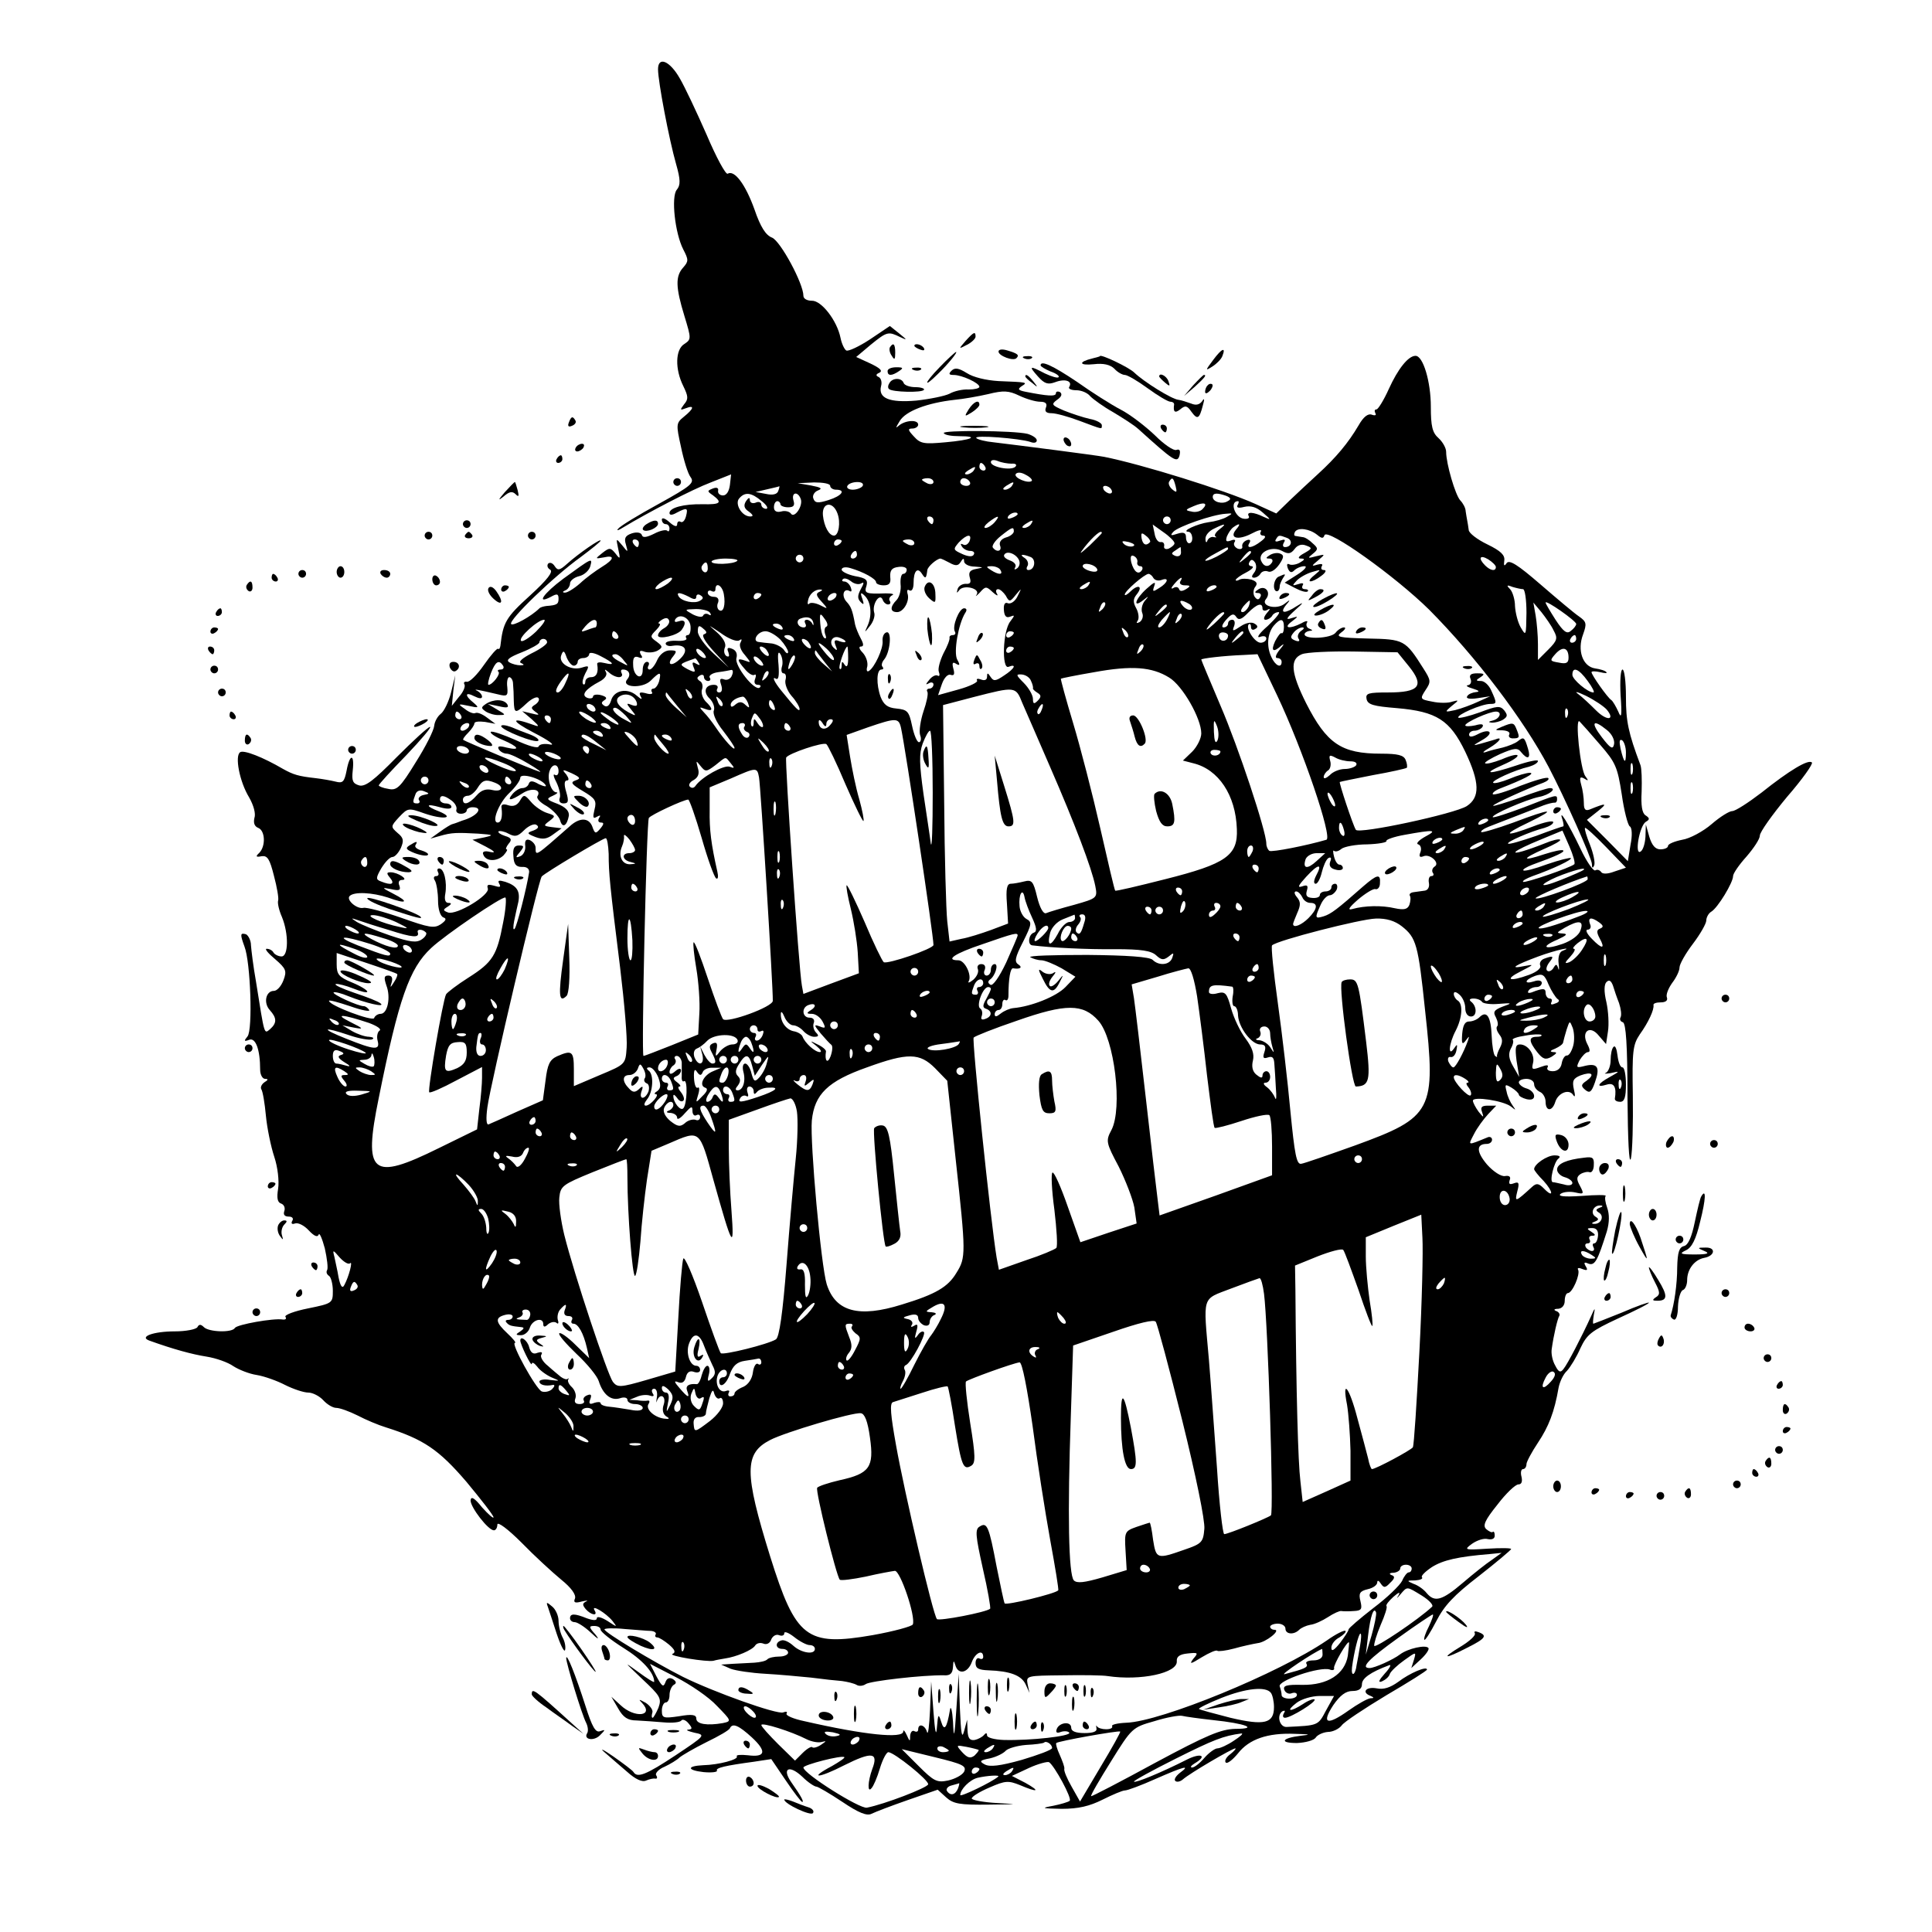 <?xml version="1.0" standalone="no"?>
<!DOCTYPE svg PUBLIC "-//W3C//DTD SVG 20010904//EN"
 "http://www.w3.org/TR/2001/REC-SVG-20010904/DTD/svg10.dtd">
<svg version="1.0" xmlns="http://www.w3.org/2000/svg"
 width="505pt" height="505pt" viewBox="0 0 505 505"
 preserveAspectRatio="xMidYMid meet">
<g transform="translate(0,505) scale(0.1,-0.1)"
fill="#000000" stroke="none">
<path d="M1720 4869 c0 -32 29 -184 47 -247 12 -42 12 -56 2 -68 -15 -18 -5
-113 17 -156 14 -27 14 -31 0 -47 -21 -23 -20 -52 3 -127 18 -59 18 -61 0 -73
-24 -14 -25 -66 -3 -110 13 -27 14 -34 2 -48 -11 -15 -11 -16 5 -10 23 9 21
-1 -5 -22 -21 -17 -21 -20 -8 -79 7 -34 18 -70 25 -79 11 -15 2 -23 -83 -70
-53 -29 -101 -58 -106 -65 -6 -6 0 -5 14 4 63 38 180 99 228 117 l53 21 -3
-27 c-2 -17 -9 -28 -18 -28 -8 0 -14 5 -13 12 2 8 -4 10 -14 6 -15 -6 -15 -7
1 -18 25 -19 19 -24 -27 -23 -50 1 -87 -9 -87 -23 0 -6 7 -6 19 1 27 14 30 13
24 -10 -3 -11 -9 -17 -14 -14 -5 3 -9 0 -9 -7 0 -7 -8 -5 -20 6 -11 10 -20 13
-20 7 0 -7 5 -12 10 -12 6 0 10 -5 10 -12 0 -6 -3 -9 -6 -5 -4 3 -19 0 -34 -8
-20 -10 -30 -11 -32 -4 -2 7 -13 9 -26 5 -18 -6 -21 -13 -16 -29 6 -22 6 -22
-10 -2 -16 19 -16 19 -10 -10 6 -27 5 -28 -7 -12 -13 16 -16 16 -34 2 -20 -16
-20 -16 3 -12 30 7 28 -5 -5 -25 -16 -10 -41 -28 -57 -43 -16 -14 -34 -25 -40
-24 -6 0 -6 3 2 6 6 2 12 11 12 18 0 7 11 16 24 19 13 3 26 15 29 26 6 23 6
23 -71 -33 -51 -38 -72 -68 -32 -47 16 9 20 8 20 -5 0 -14 -4 -17 -32 -19 -7
-1 -15 -3 -18 -6 -21 -21 -70 -48 -74 -41 -7 10 111 124 182 175 28 21 52 40
52 43 0 6 -58 -34 -88 -61 -19 -17 -24 -18 -32 -6 -5 8 -12 11 -17 7 -4 -5 -2
-12 5 -16 9 -5 -7 -26 -53 -68 -63 -57 -70 -70 -77 -131 -1 -6 -3 -10 -6 -8
-2 3 -19 -16 -37 -42 -18 -26 -38 -46 -45 -44 -6 1 -9 -2 -6 -7 3 -5 -3 -20
-14 -32 l-19 -24 4 40 5 40 -11 -45 c-6 -24 -18 -49 -27 -56 -8 -6 -16 -20
-17 -31 -1 -12 -22 -54 -48 -95 -41 -67 -50 -75 -72 -70 -14 2 -25 7 -25 9 0
3 32 38 72 79 39 41 67 74 62 74 -5 0 -44 -36 -87 -79 -60 -61 -82 -78 -98
-74 -17 5 -20 12 -17 39 5 45 -8 44 -16 0 -6 -30 -10 -34 -29 -29 -12 3 -35 7
-52 9 -45 5 -58 9 -85 24 -53 31 -102 50 -112 44 -15 -9 -2 -77 23 -118 12
-21 18 -43 14 -54 -3 -13 0 -22 10 -26 18 -7 20 -47 3 -65 -11 -10 -9 -12 6
-9 15 2 21 -7 32 -51 8 -30 13 -59 11 -65 -2 -6 2 -25 10 -43 18 -44 17 -103
-1 -103 -8 0 -18 5 -21 10 -3 6 -11 10 -18 10 -6 0 4 -12 22 -27 29 -25 31
-31 22 -55 -6 -16 -17 -28 -25 -28 -21 0 -28 -31 -11 -50 19 -21 19 -34 1 -50
-16 -13 -14 -19 -37 125 -7 39 -12 81 -13 94 0 13 -7 26 -13 29 -15 4 -16 1
-4 -32 16 -41 22 -218 8 -235 -10 -12 -9 -14 4 -9 17 7 29 -25 29 -78 0 -13 6
-24 13 -24 9 0 8 -3 -2 -9 -7 -5 -11 -13 -8 -18 4 -6 9 -37 12 -69 3 -32 13
-81 22 -108 9 -27 13 -63 10 -83 -4 -24 -2 -36 8 -39 8 -3 11 -12 8 -20 -3 -9
1 -14 12 -14 9 0 13 -5 9 -11 -4 -7 -1 -10 7 -7 8 3 24 -5 36 -18 14 -15 23
-19 26 -11 2 6 9 -10 16 -36 6 -27 9 -52 6 -57 -3 -5 -1 -11 5 -15 5 -3 10
-21 10 -39 0 -32 -1 -33 -65 -46 -35 -7 -62 -17 -59 -22 4 -5 0 -8 -7 -7 -24
4 -119 -13 -125 -22 -7 -13 -68 -11 -81 2 -8 8 -13 8 -17 0 -4 -6 -31 -11 -59
-11 -56 0 -94 -14 -67 -24 64 -23 112 -36 150 -42 25 -4 56 -15 70 -25 14 -9
41 -20 61 -23 19 -3 53 -15 74 -26 22 -11 49 -20 61 -20 11 0 29 -9 39 -20 10
-11 25 -20 34 -20 9 0 34 -9 56 -20 21 -11 54 -25 74 -31 98 -31 138 -58 210
-142 39 -47 71 -88 71 -93 0 -4 -13 7 -30 26 -20 25 -29 30 -30 18 0 -18 46
-78 61 -78 5 0 9 7 9 15 0 9 28 -12 63 -47 34 -35 81 -78 104 -97 26 -21 39
-39 36 -49 -5 -11 0 -13 18 -8 13 3 18 3 11 0 -10 -5 -10 -9 -1 -20 14 -16 33
-19 23 -3 -10 17 30 -7 47 -28 13 -17 13 -17 -13 0 -16 10 -28 13 -28 7 0 -6
-9 -6 -26 0 -32 13 -44 13 -44 0 0 -5 5 -10 12 -10 7 0 26 -12 42 -27 20 -19
24 -20 12 -5 -17 19 -17 22 -3 22 10 0 17 -4 17 -10 0 -5 27 -27 59 -47 50
-31 81 -65 81 -89 0 -3 -19 9 -42 26 -39 28 -37 27 10 -18 48 -45 52 -51 43
-76 -6 -14 -13 -26 -15 -26 -3 0 -3 6 -1 13 3 6 -5 18 -17 26 -18 10 -20 10
-10 0 33 -35 -19 -41 -56 -6 l-24 22 18 -31 c13 -23 25 -31 48 -31 17 -1 49
-3 71 -5 22 -2 43 0 46 5 3 4 12 1 19 -8 10 -12 10 -15 -1 -16 -8 -1 0 -4 16
-8 30 -6 29 -7 -49 -59 -77 -51 -100 -60 -110 -44 -2 4 -26 22 -53 41 -26 18
-37 23 -23 11 14 -12 40 -35 59 -51 22 -20 40 -28 50 -23 9 4 20 6 24 5 5 -1
6 3 2 9 -3 5 7 16 22 22 15 7 33 18 39 24 7 6 38 24 70 40 33 16 61 32 62 37
7 14 23 7 57 -24 40 -37 36 -53 -10 -47 -19 2 -32 1 -29 -3 5 -8 -47 -22 -88
-23 -43 -2 -43 -13 1 -18 21 -2 37 0 35 4 -4 7 22 13 96 23 l46 7 38 -56 c21
-31 40 -56 43 -56 5 0 -3 15 -29 52 -25 36 -5 46 29 14 15 -15 32 -26 37 -26
4 0 35 -18 68 -40 43 -29 64 -37 76 -31 10 5 52 21 95 36 l78 27 22 -20 c19
-17 35 -20 112 -19 77 1 80 1 23 4 -38 2 -68 8 -68 12 0 5 21 18 47 29 41 18
49 18 79 6 47 -20 55 -17 14 6 l-35 18 45 21 c24 11 48 17 52 15 14 -9 61 -95
54 -101 -3 -3 -23 -9 -43 -13 -33 -6 -31 -7 22 -8 44 0 73 7 107 24 26 13 52
24 58 24 7 0 42 13 80 30 75 33 94 38 64 16 -10 -8 -16 -17 -12 -21 4 -4 13
-2 20 4 18 16 129 81 137 81 3 0 -3 -7 -13 -15 -11 -8 -16 -18 -12 -22 4 -4
18 7 32 24 29 37 77 54 149 51 40 -1 43 -2 15 -5 -50 -6 -57 -19 -10 -19 23 1
44 7 49 14 4 7 19 14 32 15 13 0 29 8 36 17 6 9 59 44 117 79 58 34 106 64
106 67 0 10 -45 -9 -75 -32 -21 -15 -38 -21 -57 -17 -28 5 -40 -11 -15 -20 9
-4 9 -6 -1 -6 -8 -1 -33 -15 -57 -32 -56 -40 -72 -35 -40 14 18 26 33 37 50
37 17 0 25 6 25 18 0 15 22 31 70 49 8 4 4 -6 -10 -21 -16 -18 -19 -25 -8 -21
9 4 19 12 21 20 3 7 20 23 37 35 32 23 32 23 26 2 l-7 -22 25 23 c13 12 22 25
20 29 -6 10 -54 -1 -74 -16 -18 -14 -67 -36 -80 -36 -25 0 -3 23 75 79 47 34
88 61 90 61 3 0 -2 -14 -10 -31 -9 -17 -14 -33 -12 -35 2 -3 16 19 31 48 21
41 46 68 111 118 46 36 84 68 85 71 0 3 -28 3 -62 1 -61 -4 -62 -3 -40 13 13
9 31 15 41 12 11 -2 18 1 18 9 0 8 -2 12 -5 10 -2 -3 -10 1 -17 7 -10 9 -4 23
29 64 22 29 47 53 55 53 8 0 11 7 8 20 -3 11 -1 20 4 20 5 0 9 6 9 13 0 6 14
32 30 56 28 42 43 80 54 144 3 15 12 35 22 44 9 10 25 36 35 59 17 36 28 45
99 78 44 20 80 38 80 41 0 2 -32 -9 -71 -26 -40 -16 -73 -29 -74 -29 -2 0 -1
10 1 23 4 20 3 20 -7 -3 -24 -53 -62 -126 -72 -138 -8 -11 -13 -9 -22 9 -7 12
-11 31 -9 43 5 36 15 79 20 87 2 4 -2 10 -8 12 -8 3 -6 6 5 6 10 1 17 9 17 21
0 11 4 20 8 20 12 0 33 49 27 61 -3 5 2 6 11 2 13 -5 15 -3 9 7 -6 10 -4 12 7
7 17 -6 24 8 48 84 7 24 7 45 1 62 -5 14 -7 27 -4 31 3 3 -25 3 -63 0 -47 -3
-64 -1 -54 6 8 5 25 6 38 3 22 -5 23 -4 12 17 -10 18 -9 24 1 31 8 5 19 7 24
5 6 -2 11 7 11 19 1 19 -3 22 -25 19 -46 -5 -71 -16 -71 -31 0 -8 9 -17 20
-20 11 -3 20 -10 20 -15 0 -6 -10 -8 -22 -4 -13 3 -26 6 -29 6 -10 0 3 54 15
62 6 5 2 8 -11 8 -19 0 -53 -23 -53 -36 0 -3 11 -17 25 -31 26 -29 26 -46 0
-19 -13 13 -19 14 -30 4 -45 -41 -46 -41 -39 -12 6 22 4 26 -9 21 -11 -4 -14
-2 -11 8 4 9 -1 13 -12 11 -10 -2 -31 12 -47 30 -28 33 -29 54 -1 54 8 0 14 5
14 11 0 6 -6 9 -12 6 -54 -22 -51 -22 -35 9 8 16 25 39 37 52 l21 22 -22 0
c-16 0 -20 -4 -15 -17 5 -15 4 -15 -9 1 -8 11 -15 24 -15 29 0 12 79 0 99 -15
14 -11 14 -11 5 2 -6 8 -14 25 -16 37 -5 19 -4 20 13 10 10 -6 19 -15 19 -18
0 -4 9 -9 20 -12 13 -3 20 0 20 8 0 8 -9 17 -20 20 -11 3 -20 11 -20 16 0 5 9
9 20 9 11 0 20 -6 20 -14 0 -8 7 -16 15 -20 8 -3 15 -15 15 -26 0 -25 17 -26
25 -1 7 24 36 36 47 19 5 -8 6 -2 2 14 -5 23 -2 29 17 37 30 11 39 3 16 -14
-15 -10 -15 -14 -3 -24 11 -9 16 -6 25 20 14 39 7 51 -26 43 -23 -6 -24 -5
-14 15 7 11 16 21 22 21 6 0 5 8 -2 21 -17 33 7 51 30 22 l19 -22 5 33 c3 19
1 53 -4 76 -7 29 -6 47 0 53 7 7 12 4 17 -9 3 -10 10 -31 16 -46 5 -15 7 -31
4 -37 -3 -5 -1 -11 6 -13 8 -3 12 -59 12 -196 1 -111 4 -179 9 -160 4 18 6 92
5 164 -2 117 0 133 18 160 23 32 38 65 36 77 -1 4 7 7 19 7 13 0 19 5 16 13
-3 7 4 24 14 38 10 13 19 31 19 40 0 9 16 37 35 62 19 25 35 53 35 61 0 8 6
19 13 23 17 10 57 76 57 93 0 7 16 30 35 51 19 22 35 46 35 55 0 9 32 54 71
101 40 46 69 87 65 90 -9 9 -58 -20 -132 -79 -34 -26 -68 -48 -76 -48 -8 0
-32 -15 -54 -34 -22 -19 -57 -38 -77 -41 -20 -4 -37 -11 -37 -16 0 -5 -9 -9
-20 -9 -13 0 -22 10 -29 33 l-9 32 -1 -32 c-1 -17 -6 -35 -13 -39 -16 -10 -3
67 14 78 11 6 10 10 -1 17 -9 6 -12 26 -10 62 1 30 0 61 -3 69 -32 85 -38 115
-38 178 0 40 -4 72 -9 72 -5 0 -7 -30 -5 -67 4 -55 2 -63 -6 -43 -6 13 -14 27
-18 30 -10 6 -52 66 -52 73 0 3 10 3 23 0 12 -3 19 -3 16 0 -3 4 -16 8 -30 10
-32 5 -47 47 -31 89 10 28 9 33 -11 47 -12 8 -57 46 -101 84 -59 51 -81 65
-88 55 -6 -9 -8 -7 -6 7 2 14 -9 25 -44 42 -27 13 -49 30 -49 38 -1 8 -3 20
-4 25 -1 6 -3 16 -4 24 0 8 -7 21 -14 28 -13 14 -37 96 -37 127 0 10 -9 26
-20 36 -16 14 -20 31 -20 82 0 65 -20 133 -40 133 -19 0 -46 -34 -70 -87 -13
-29 -28 -53 -32 -53 -5 0 -6 -4 -3 -10 3 -5 0 -7 -9 -4 -10 4 -22 -5 -35 -28
-27 -46 -59 -84 -106 -127 -22 -20 -55 -51 -74 -69 l-35 -34 -55 25 c-80 36
-295 103 -395 123 -20 4 -222 30 -289 38 -21 2 -41 7 -45 11 -8 9 115 -1 141
-10 10 -4 17 -2 17 4 0 6 -11 13 -24 17 -36 9 -225 10 -219 2 2 -5 20 -8 40
-8 55 0 33 -10 -36 -16 -55 -5 -65 -4 -82 15 -16 17 -17 21 -4 21 8 0 15 5 15
10 0 14 -33 12 -50 -2 -10 -9 -9 -6 2 12 16 26 72 47 143 55 22 2 62 9 88 15
40 10 54 9 81 -4 19 -9 43 -16 55 -16 14 0 19 -5 15 -15 -4 -10 0 -15 15 -15
11 0 44 -9 73 -20 62 -23 58 -23 58 -11 0 5 -14 13 -31 16 -18 4 -48 14 -68
22 -32 14 -34 16 -18 28 12 8 14 15 8 20 -6 3 -11 2 -11 -3 0 -9 -23 -7 -79 4
-20 4 -22 7 -10 15 16 10 14 10 -61 13 -33 2 -66 10 -83 21 -21 13 -31 15 -40
6 -8 -8 -7 -11 6 -11 21 0 67 -21 67 -31 0 -4 -13 -7 -28 -7 -15 1 -38 -4 -50
-11 -12 -6 -51 -14 -87 -18 -70 -6 -100 6 -92 38 3 10 0 21 -7 24 -7 3 -7 7 3
11 9 5 1 12 -24 24 l-37 17 38 32 c43 35 46 35 77 20 19 -9 19 -8 -2 9 l-25
20 -52 -35 c-29 -19 -57 -32 -62 -29 -5 3 -12 18 -15 33 -9 45 -50 98 -75 97
-12 0 -22 5 -22 13 0 32 -60 143 -82 152 -16 6 -30 27 -46 74 -23 64 -52 104
-70 93 -5 -3 -30 43 -55 102 -26 59 -57 125 -70 147 -26 46 -57 59 -57 24z
m924 -1031 c11 1 15 -3 10 -8 -11 -11 -64 -1 -64 12 0 6 8 7 18 3 9 -4 26 -7
36 -7z m-69 -8 c3 -5 1 -10 -4 -10 -6 0 -11 5 -11 10 0 6 2 10 4 10 3 0 8 -4
11 -10z m-30 -10 c-3 -5 -12 -10 -18 -10 -7 0 -6 4 3 10 19 12 23 12 15 0z
m152 -27 c-9 -8 -48 8 -42 18 4 5 14 5 26 -2 12 -6 18 -13 16 -16z m-257 -3
c0 -5 -7 -7 -15 -4 -8 4 -15 8 -15 10 0 2 7 4 15 4 8 0 15 -4 15 -10z m95 0
c3 -5 -1 -10 -9 -10 -9 0 -16 5 -16 10 0 6 4 10 9 10 6 0 13 -4 16 -10z m538
-11 c4 -16 3 -18 -9 -8 -7 6 -11 15 -8 20 8 13 11 11 17 -12z m-903 1 c0 -5 7
-10 15 -10 27 0 16 -16 -19 -27 -28 -9 -36 -8 -40 4 -3 7 2 17 12 21 13 5 8 8
-18 13 l-35 6 43 2 c23 0 42 -3 42 -9z m85 0 c-3 -5 -15 -10 -26 -10 -11 0
-17 5 -14 10 3 6 15 10 26 10 11 0 17 -4 14 -10z m390 0 c-3 -5 -12 -10 -18
-10 -7 0 -6 4 3 10 19 12 23 12 15 0z m-611 -14 c-3 -8 -14 -11 -32 -7 l-27 5
30 7 c17 4 31 7 32 8 1 0 0 -5 -3 -13z m871 4 c3 -5 2 -10 -4 -10 -5 0 -13 5
-16 10 -3 6 -2 10 4 10 5 0 13 -4 16 -10z m-914 -30 c13 -10 18 -19 12 -20 -7
0 -13 5 -13 11 0 6 -7 9 -15 5 -8 -3 -15 0 -15 7 0 8 -4 6 -10 -3 -7 -11 -5
-19 7 -27 12 -9 13 -13 4 -13 -22 0 -41 33 -29 47 15 18 32 16 59 -7z m102 6
c7 -18 -17 -53 -26 -38 -4 5 -15 8 -25 5 -12 -3 -19 1 -19 11 0 9 4 16 9 16 4
0 8 -4 8 -8 0 -4 9 -8 20 -8 15 0 18 5 14 18 -6 21 11 25 19 4z m1112 8 c12
-5 14 -9 4 -14 -14 -9 -39 -2 -39 11 0 11 12 11 35 3z m-62 -35 c-6 -6 -19 -9
-29 -6 -17 3 -16 5 6 14 28 12 39 8 23 -8z m92 11 c-4 -7 2 -9 17 -5 17 4 32
0 49 -15 22 -19 22 -20 2 -11 -26 13 -46 14 -39 2 3 -5 -2 -8 -12 -7 -24 2
-39 46 -16 46 3 0 2 -5 -1 -10z m-1046 -22 c9 -24 3 -58 -9 -58 -13 0 -26 24
-29 53 -3 34 26 38 38 5z m471 -2 c0 -2 -7 -7 -16 -10 -8 -3 -12 -2 -9 4 6 10
25 14 25 6z m547 -7 c-10 -6 -31 -12 -48 -14 -29 -4 -73 -24 -53 -25 12 0 15
-30 2 -30 -4 0 -8 7 -8 16 0 11 -6 14 -22 9 -18 -6 -20 -5 -11 5 13 14 103 45
136 47 20 2 20 1 4 -8z m-767 -9 c0 -5 -2 -10 -4 -10 -3 0 -8 5 -11 10 -3 6
-1 10 4 10 6 0 11 -4 11 -10z m160 -5 c-7 -8 -18 -15 -24 -15 -6 0 -2 7 8 15
25 19 32 19 16 0z m460 5 c0 -5 -4 -10 -10 -10 -5 0 -10 5 -10 10 0 6 5 10 10
10 6 0 10 -4 10 -10z m-365 -10 c-3 -5 -12 -10 -18 -10 -7 0 -6 4 3 10 19 12
23 12 15 0z m375 -50 c0 -4 -7 -10 -15 -14 -8 -3 -14 0 -12 7 1 7 -3 11 -9 10
-7 -1 -14 9 -16 22 l-5 24 28 -20 c16 -11 29 -24 29 -29z m117 36 c-10 -8 -14
-16 -10 -18 4 -3 3 -3 -4 -2 -6 2 -14 -2 -17 -9 -2 -7 -5 -5 -5 4 -1 9 9 21
22 27 30 15 35 14 14 -2z m44 0 c-19 -23 5 -29 40 -11 17 9 28 12 25 6 -4 -6
-1 -11 6 -11 8 -1 6 -6 -6 -15 -23 -18 -40 -20 -30 -4 4 7 1 10 -7 7 -8 -3
-13 -10 -12 -16 2 -6 -4 -9 -12 -6 -8 4 -12 11 -8 17 4 6 0 8 -10 4 -12 -4
-14 -2 -10 11 4 9 11 20 17 24 17 12 20 9 7 -6z m-581 -5 c0 -5 -9 -13 -21
-16 -12 -4 -18 -12 -15 -21 6 -15 -9 -19 -19 -5 -3 5 7 19 21 30 30 24 34 25
34 12z m793 -9 c12 -10 16 -10 19 -1 7 20 186 -108 274 -195 122 -123 246
-286 312 -411 42 -80 112 -237 113 -253 0 -11 2 -13 6 -4 3 7 -2 31 -11 54 -9
22 -15 42 -13 44 2 2 27 -21 55 -50 l52 -54 -30 -10 c-18 -7 -32 -7 -35 -1 -4
5 -10 7 -15 4 -5 -3 -23 23 -39 57 -32 67 -58 108 -47 76 3 -10 4 -18 2 -18
-2 0 -34 -11 -71 -25 -38 -13 -71 -23 -73 -20 -5 4 59 32 95 41 13 4 23 10 23
15 0 5 -24 0 -52 -11 -76 -29 -83 -23 -13 10 78 38 61 38 -39 0 -44 -16 -82
-27 -84 -25 -3 2 6 9 19 14 83 32 126 49 144 56 11 4 23 7 28 7 4 -1 7 3 7 8
0 14 1 14 -86 -20 -43 -16 -79 -28 -82 -26 -5 6 87 46 121 53 27 5 48 23 28
23 -6 0 -41 -11 -78 -25 -37 -13 -69 -23 -70 -21 -3 3 92 46 131 60 10 4 16 9
13 12 -3 4 -36 -6 -73 -20 -36 -15 -69 -25 -72 -22 -2 3 6 10 19 15 62 24 93
40 78 41 -9 0 -33 -7 -54 -16 -20 -8 -39 -13 -42 -10 -5 5 55 33 94 42 13 4
23 10 23 15 0 4 -25 -1 -57 -12 -72 -24 -91 -23 -34 2 53 23 49 37 -4 14 -21
-8 -40 -13 -43 -10 -3 2 15 13 39 24 37 16 46 17 55 5 17 -21 26 -17 18 9 -9
30 -11 32 -26 20 -7 -6 -25 -13 -40 -17 -14 -3 -34 -8 -45 -12 -10 -3 -6 2 10
11 27 16 37 31 15 22 -7 -2 -24 -7 -38 -11 -22 -6 -21 -5 5 10 33 19 19 32
-14 14 -14 -7 -21 -7 -21 0 0 5 6 10 14 10 8 0 18 5 21 10 4 7 -2 9 -19 4 -14
-3 -26 -3 -26 0 0 8 63 36 80 36 17 0 11 -18 -7 -23 -13 -3 -14 -5 -3 -6 8 0
21 3 29 8 12 8 12 12 3 24 -11 13 -19 12 -64 -5 -28 -10 -53 -16 -56 -14 -6 7
61 36 83 36 18 0 18 2 3 35 -6 14 -18 25 -27 25 -14 0 -14 2 -1 10 12 8 10 10
-9 10 -16 0 -22 -4 -17 -15 3 -8 0 -15 -7 -16 -7 -1 -1 -5 13 -9 16 -5 19 -8
8 -9 -9 -1 -20 -5 -23 -11 -4 -6 7 -8 27 -5 l33 5 -31 -14 c-17 -8 -44 -18
-60 -22 -28 -6 -29 -6 -9 11 19 15 19 16 1 11 -10 -4 -34 -4 -52 0 -32 6 -33
7 -18 30 15 22 14 26 -5 56 -48 76 -51 77 -146 79 -76 2 -85 4 -69 16 10 7 13
13 7 13 -6 0 -16 -6 -22 -14 -12 -15 -81 -18 -81 -4 0 4 6 8 13 9 9 0 9 2 -1
6 -6 2 -9 9 -6 15 4 6 -2 6 -14 -1 -31 -16 -49 -13 -26 4 19 15 19 15 -1 9
-15 -5 -13 0 10 21 23 20 24 23 5 11 -32 -21 -46 -20 -29 2 13 15 12 16 -3 4
-21 -17 -64 -6 -49 12 14 17 -1 37 -19 26 -11 -7 -12 -10 -2 -10 7 0 10 -5 6
-11 -4 -8 -9 -7 -15 2 -4 7 -3 19 2 25 7 9 4 14 -10 19 -12 3 -25 3 -31 0 -5
-3 -10 -4 -10 -1 0 3 12 12 28 20 15 8 21 15 14 16 -7 0 -10 5 -6 11 4 8 9 7
15 -2 4 -8 3 -19 -3 -26 -7 -9 -7 -13 0 -13 6 0 14 5 17 11 4 6 13 8 20 5 8
-3 20 6 29 19 12 18 13 24 2 28 -7 3 -19 1 -27 -4 -11 -7 -11 -9 -1 -9 7 0 10
-4 7 -10 -9 -14 -22 -12 -29 5 -8 22 29 39 55 25 16 -9 23 -8 33 5 7 10 18 14
30 9 17 -6 16 -8 -5 -20 -15 -8 -18 -14 -9 -14 12 0 11 -3 -3 -11 -9 -5 -22
-7 -27 -4 -6 3 -7 -1 -4 -10 5 -12 10 -13 17 -6 6 6 18 11 27 11 8 0 0 -10
-19 -22 l-33 -21 27 -14 c15 -8 29 -12 33 -9 3 3 0 6 -7 6 -7 0 -9 4 -6 10 4
6 -1 7 -12 3 -16 -5 -16 -4 -3 10 8 8 26 18 40 22 24 7 24 7 5 -9 -25 -20 -7
-21 19 -1 11 8 14 15 7 15 -7 0 -9 4 -6 10 4 6 -1 7 -12 4 -16 -5 -15 -3 2 11
20 17 20 17 -5 11 -22 -6 -23 -5 -9 6 15 12 15 15 0 28 -8 8 -20 16 -26 16 -5
1 -14 2 -18 3 -5 0 -5 5 -2 11 8 12 38 8 58 -8z m-563 5 c0 -2 -15 -16 -32
-33 -27 -24 -29 -25 -13 -4 24 30 45 47 45 37z m126 -24 c-10 -11 -19 -7 -22
10 -2 15 0 16 12 6 8 -6 12 -14 10 -16z m-472 2 c-4 -8 -11 -12 -17 -8 -6 3
-7 1 -3 -5 4 -7 14 -12 22 -12 8 0 13 -4 9 -10 -3 -6 -15 -5 -30 2 -24 11 -24
12 -9 30 21 22 36 24 28 3z m830 9 c16 -6 12 -24 -5 -24 -6 0 -7 5 -3 12 5 8
2 9 -10 5 -10 -4 -15 -3 -11 3 7 12 8 12 29 4z m-1694 -14 c0 -5 -2 -10 -4
-10 -3 0 -8 5 -11 10 -3 6 -1 10 4 10 6 0 11 -4 11 -10z m530 6 c0 -3 -4 -8
-10 -11 -5 -3 -10 -1 -10 4 0 6 5 11 10 11 6 0 10 -2 10 -4z m190 -6 c0 -5 -7
-7 -15 -4 -8 4 -15 8 -15 10 0 2 7 4 15 4 8 0 15 -4 15 -10z m571 -8 c-7 -2
-18 1 -23 6 -8 8 -4 9 13 5 13 -4 18 -8 10 -11z m126 -16 c0 -8 -6 -12 -15 -9
-11 5 -11 7 0 14 7 5 13 9 14 9 0 0 1 -6 1 -14z m123 9 c0 -2 -13 -11 -30 -20
-38 -19 -40 -11 -2 9 31 17 32 18 32 11z m-970 -15 c0 -5 -5 -10 -11 -10 -5 0
-7 5 -4 10 3 6 8 10 11 10 2 0 4 -4 4 -10z m424 -15 c3 -8 0 -17 -6 -21 -6 -4
-8 -3 -4 4 3 6 -3 13 -14 17 -11 4 -18 10 -15 15 7 12 32 2 39 -15z m606 21
c0 -2 -8 -10 -17 -17 -16 -13 -17 -12 -4 4 13 16 21 21 21 13z m-1170 -16 c0
-5 -4 -10 -10 -10 -5 0 -10 5 -10 10 0 6 5 10 10 10 6 0 10 -4 10 -10z m594 4
c15 -6 11 -34 -6 -34 -5 0 -6 5 -2 11 3 6 0 15 -7 20 -16 10 -8 12 15 3z m279
-13 c-2 -6 2 -11 8 -11 5 0 7 -5 4 -10 -9 -14 -21 -5 -28 20 -3 14 -1 20 6 17
7 -3 11 -10 10 -16z m937 -13 c0 -12 -14 -10 -28 4 -19 19 -14 29 8 16 11 -7
20 -16 20 -20z m-1983 16 c-9 -9 -67 -11 -67 -2 0 4 17 8 37 8 20 0 34 -3 30
-6z m555 -5 c16 -9 23 -8 29 2 6 10 9 11 9 2 0 -7 12 -14 28 -14 24 -2 24 -2
4 -6 -17 -3 -21 -9 -17 -23 4 -13 1 -17 -11 -16 -9 0 -19 -6 -21 -14 -3 -11
-2 -11 4 -3 11 16 56 5 46 -11 -5 -7 -1 -4 8 5 15 17 17 17 34 1 10 -9 15 -11
11 -4 -4 6 -3 12 3 12 5 0 14 -8 20 -17 9 -17 11 -17 26 2 16 19 16 19 5 -3
-6 -13 -17 -21 -25 -19 -8 4 -12 -2 -11 -17 1 -16 6 -22 16 -18 13 5 13 4 1
-12 -20 -24 -23 -126 -5 -119 23 9 16 -5 -12 -23 -22 -15 -27 -15 -35 -3 -7
11 -9 11 -9 0 0 -8 -6 -11 -16 -7 -8 3 -13 2 -10 -3 3 -4 -19 -15 -48 -23
l-54 -15 10 29 c6 17 16 27 23 24 9 -3 11 2 7 16 -4 15 -2 19 7 13 10 -6 11
-3 3 11 -10 19 3 93 21 122 5 7 4 12 -3 12 -13 0 -32 -48 -24 -61 3 -5 0 -9
-5 -9 -6 0 -10 -3 -9 -7 1 -5 -6 -23 -16 -41 -9 -19 -15 -40 -12 -48 3 -8 2
-13 -3 -10 -5 3 -15 -2 -22 -11 -10 -12 -10 -14 -1 -9 6 4 12 2 12 -3 0 -6 -5
-11 -11 -11 -5 0 -8 -4 -5 -8 3 -5 -2 -28 -10 -51 -8 -24 -12 -52 -9 -62 4
-10 2 -19 -3 -19 -5 0 -13 19 -18 43 -8 38 -12 42 -41 45 -23 2 -33 10 -41 30
-12 33 -11 72 2 72 5 0 6 3 3 7 -4 3 -2 12 4 19 16 19 21 76 6 71 -7 -2 -11
-12 -10 -23 2 -19 -21 -69 -36 -78 -5 -3 -7 2 -4 12 2 11 -3 26 -12 36 -9 9
-11 16 -5 16 8 0 8 6 0 21 -6 11 -13 28 -15 37 -7 39 -11 47 -23 60 -13 15 -7
36 9 27 5 -3 6 1 3 9 -3 9 -11 16 -17 16 -6 0 -7 3 -4 6 4 4 13 1 21 -5 8 -7
20 -10 27 -6 8 5 8 1 -1 -15 -9 -17 -9 -25 0 -34 8 -8 9 -6 4 9 -6 16 -4 18 6
8 17 -16 20 -51 8 -78 -9 -20 -9 -20 6 -1 9 11 14 27 11 35 -6 21 14 52 22 34
2 -7 9 -13 14 -13 6 0 8 4 5 9 -4 5 0 12 6 15 7 3 0 5 -17 5 -52 -2 -57 0 -50
20 4 15 -1 20 -30 25 -19 4 -35 12 -35 17 0 6 10 8 23 4 34 -10 67 -28 67 -37
0 -4 9 -8 20 -8 15 0 19 6 17 22 -1 17 4 24 21 26 12 2 22 -1 22 -7 0 -6 -4
-11 -9 -11 -5 0 -8 -12 -7 -27 2 -15 -3 -33 -10 -41 -18 -18 -18 -32 1 -32 17
0 34 30 27 49 -2 8 0 11 5 8 6 -4 11 4 11 19 0 31 10 43 22 24 9 -14 11 -13
14 10 1 9 24 29 34 30 2 0 13 -5 24 -11z m-632 -15 c0 -8 -5 -12 -10 -9 -6 4
-8 11 -5 16 9 14 15 11 15 -7z m1018 -2 c2 -6 -5 -8 -17 -5 -12 3 -21 9 -21
13 0 12 33 5 38 -8z m-253 -2 c8 -13 -5 -13 -25 0 -13 8 -13 10 2 10 9 0 20
-4 23 -10z m400 -21 c4 -6 13 -8 21 -5 21 8 17 -7 -6 -21 -17 -11 -18 -10 -13
5 5 13 0 11 -20 -7 -30 -27 -37 -52 -9 -30 15 12 16 12 4 -2 -7 -9 -10 -23 -6
-32 3 -8 0 -18 -7 -23 -8 -4 -10 -3 -5 4 4 6 2 21 -4 32 -9 16 -8 25 1 36 17
21 5 28 -15 9 -9 -9 -16 -13 -16 -9 0 9 51 53 62 54 4 0 10 -5 13 -11z m-1269
-14 c-11 -8 -25 -15 -30 -15 -6 0 -2 7 8 15 11 8 25 15 30 15 6 0 2 -7 -8 -15z
m1339 5 c-3 -5 2 -10 12 -10 15 0 16 -2 3 -10 -10 -6 -16 -6 -18 0 -2 6 -9 7
-15 3 -7 -4 -6 1 2 10 15 18 26 23 16 7z m-240 -10 c-3 -5 -12 -10 -18 -10 -7
0 -6 4 3 10 19 12 23 12 15 0z m-953 -23 c5 -28 -1 -49 -12 -42 -5 3 -7 12 -3
20 3 9 -1 15 -11 15 -9 0 -16 5 -16 11 0 5 5 7 10 4 6 -3 10 -1 10 4 0 21 18
11 22 -12z m1288 19 c0 -2 -7 -7 -16 -10 -8 -3 -12 -2 -9 4 6 10 25 14 25 6z
m801 -6 c5 0 9 -28 9 -62 -1 -60 -1 -62 -15 -38 -8 14 -14 39 -15 56 0 16 -6
36 -12 43 -11 11 -10 13 5 7 10 -3 23 -6 28 -6z m-1839 -7 c-10 -4 -9 -10 5
-25 18 -20 18 -21 -3 -10 -12 6 -25 8 -29 4 -3 -4 -5 0 -3 8 3 17 18 30 33 29
6 0 4 -3 -3 -6z m-341 -13 c13 -8 19 -7 19 0 0 6 5 8 11 4 8 -5 8 -9 -1 -14
-14 -9 -48 -2 -56 11 -7 12 3 11 27 -1z m189 6 c0 -3 -4 -8 -10 -11 -5 -3 -10
-1 -10 4 0 6 5 11 10 11 6 0 10 -2 10 -4z m195 -6 c-3 -5 -11 -10 -16 -10 -6
0 -7 5 -4 10 3 6 11 10 16 10 6 0 7 -4 4 -10z m696 -33 c-10 -9 -11 -8 -5 6 3
10 9 15 12 12 3 -3 0 -11 -7 -18z m228 14 c7 -5 9 -11 5 -14 -5 -3 -15 1 -22
9 -14 16 -5 18 17 5z m155 -6 c-4 -8 -11 -15 -16 -15 -6 0 -5 6 2 15 7 8 14
15 16 15 2 0 1 -7 -2 -15z m856 -46 c0 -4 -6 -12 -14 -18 -10 -9 -19 -3 -40
29 -14 22 -26 42 -26 45 0 8 80 -48 80 -56z m-1070 47 c0 -2 -8 -10 -17 -17
-16 -13 -17 -12 -4 4 13 16 21 21 21 13z m250 -7 c0 -5 6 -7 13 -3 8 5 8 2 -2
-9 -8 -10 -9 -17 -3 -17 6 0 14 5 17 10 3 6 11 10 17 10 6 0 -7 -16 -28 -36
-22 -19 -31 -32 -21 -29 10 4 17 2 17 -4 0 -6 -7 -11 -15 -11 -15 0 -40 38
-31 48 3 3 6 0 6 -7 0 -7 5 -9 11 -5 8 4 7 9 -2 14 -7 5 -23 2 -36 -7 -21 -14
-23 -14 -17 1 3 9 1 16 -5 16 -6 0 -11 -4 -11 -10 0 -5 -5 -10 -12 -10 -6 0
-3 9 7 20 14 16 20 17 26 8 6 -10 14 -8 31 10 24 24 38 28 38 11z m761 -57
c11 -20 10 -26 -14 -50 l-27 -27 0 41 c0 23 -3 57 -6 75 l-6 34 21 -25 c11
-14 26 -35 32 -48z m-2205 46 c4 -6 2 -8 -4 -4 -5 3 -12 2 -14 -3 -2 -5 -13
-4 -27 3 -23 13 -23 13 8 14 17 0 34 -4 37 -10z m304 -36 c-5 -2 -6 -11 -3
-20 4 -10 2 -13 -3 -9 -5 5 -9 22 -10 38 -2 27 0 28 11 12 8 -10 10 -19 5 -21z
m890 18 c-6 -11 -15 -20 -20 -20 -6 0 -2 9 7 20 10 11 19 20 21 20 1 0 -2 -9
-8 -20z m31 -3 c-10 -9 -11 -8 -5 6 3 10 9 15 12 12 3 -3 0 -11 -7 -18z m119
20 c0 -2 -12 -14 -27 -28 -20 -18 -24 -19 -13 -4 18 24 40 42 40 32z m-1464
-39 c-9 -5 -16 -13 -16 -19 0 -12 52 0 62 15 13 18 9 28 -8 22 -9 -3 -12 -2
-9 5 11 17 38 5 40 -18 1 -13 -2 -23 -7 -23 -5 0 -7 -4 -4 -8 3 -5 -8 -8 -24
-7 -17 1 -30 -2 -30 -7 0 -5 8 -8 18 -6 33 5 43 -11 21 -33 -23 -23 -39 -18
-19 6 10 13 9 15 -9 15 -13 0 -26 -10 -33 -25 -6 -14 -15 -25 -20 -25 -5 0 -6
5 -3 10 3 6 1 10 -4 10 -6 0 -11 -9 -11 -21 0 -30 -25 -17 -25 13 -1 19 3 24
14 20 10 -4 12 -1 6 7 -5 10 -2 12 11 7 11 -3 26 -1 34 4 13 8 12 11 -4 23
-17 12 -17 14 -1 30 9 9 13 17 8 17 -4 0 -1 5 7 10 10 6 16 6 19 -2 2 -6 -4
-15 -13 -20z m390 14 c1 -7 0 -8 -3 -2 -2 5 -9 10 -14 10 -6 0 -7 -4 -4 -10 3
-5 2 -10 -4 -10 -16 0 -22 18 -9 23 18 7 31 3 34 -11z m-725 -23 c-18 -17 -36
-28 -39 -24 -8 8 44 55 60 55 6 0 -4 -14 -21 -31z m159 21 c0 -5 -2 -10 -4
-10 -2 0 -12 -3 -22 -7 -16 -6 -17 -5 -4 10 17 19 30 22 30 7z m1796 -9 c0
-11 -3 -18 -6 -16 -3 2 -10 -8 -17 -21 -12 -26 -5 -31 17 -11 8 6 6 2 -4 -10
-11 -13 -14 -23 -8 -23 7 0 12 -4 12 -10 0 -18 -17 -10 -27 13 -13 28 -10 61
6 81 18 21 27 20 27 -3z m-1516 -19 c-7 -3 4 -21 27 -46 l38 -41 -40 37 c-23
21 -41 47 -41 57 0 16 3 18 14 8 10 -8 11 -12 2 -15z m92 -16 c7 5 8 3 4 -5
-5 -7 0 -21 11 -33 16 -20 17 -21 1 -15 -22 8 -23 3 -1 -22 9 -11 20 -18 25
-15 4 3 5 -2 2 -10 -4 -10 -1 -16 7 -16 7 0 9 -3 5 -7 -12 -12 -67 57 -61 77
3 11 -1 20 -11 24 -12 5 -15 2 -10 -9 3 -10 2 -13 -5 -10 -6 4 -8 14 -4 23 4
10 -5 25 -22 40 -24 21 -23 20 10 -2 20 -15 42 -24 49 -20z m113 34 c3 -6 -1
-7 -9 -4 -18 7 -21 14 -7 14 6 0 13 -4 16 -10z m903 -25 c-3 -3 -9 2 -12 12
-6 14 -5 15 5 6 7 -7 10 -15 7 -18z m453 16 c-7 -5 -11 -14 -7 -20 5 -7 1 -9
-9 -5 -12 5 -13 9 -4 20 6 8 17 14 23 14 6 0 5 -4 -3 -9z m-1786 -11 c3 -5 1
-10 -4 -10 -6 0 -11 5 -11 10 0 6 2 10 4 10 3 0 8 -4 11 -10z m425 -12 c11
-12 20 -27 20 -32 0 -6 -5 -4 -10 4 -5 8 -20 16 -32 18 -13 1 -28 3 -35 4 -18
2 -3 28 18 28 10 0 27 -10 39 -22z m610 18 c0 -3 -4 -8 -10 -11 -5 -3 -10 -1
-10 4 0 6 5 11 10 11 6 0 10 -2 10 -4z m560 -7 c0 -15 -18 -19 -23 -6 -3 8 1
14 9 14 8 0 14 -4 14 -8z m40 7 c0 -2 -8 -10 -17 -17 -16 -13 -17 -12 -4 4 13
16 21 21 21 13z m-1175 -16 c3 -6 -1 -7 -9 -4 -18 7 -21 14 -7 14 6 0 13 -4
16 -10z m135 -7 c0 -3 -7 -2 -16 1 -12 5 -15 2 -10 -11 6 -14 4 -15 -5 -6 -14
14 -3 34 16 26 8 -3 15 -7 15 -10z m1910 7 c0 -5 -5 -10 -11 -10 -5 0 -7 5 -4
10 3 6 8 10 11 10 2 0 4 -4 4 -10z m-2690 -9 c0 -5 -18 -18 -41 -29 -23 -12
-35 -22 -27 -25 9 -4 9 -6 -2 -6 -8 0 -21 3 -29 8 -9 6 0 13 33 26 25 10 46
22 46 26 0 5 5 9 10 9 6 0 10 -4 10 -9z m685 -2 c11 -16 1 -19 -13 -3 -7 8 -8
14 -3 14 5 0 13 -5 16 -11z m65 -42 c0 -6 -9 0 -20 13 -11 13 -20 25 -20 28 0
3 9 -3 20 -13 11 -10 20 -23 20 -28z m801 20 c-10 -9 -11 -8 -5 6 3 10 9 15
12 12 3 -3 0 -11 -7 -18z m-1136 -16 c-6 -5 -25 10 -25 20 0 5 6 4 14 -3 8 -7
12 -15 11 -17z m160 18 c11 -16 1 -19 -13 -3 -7 8 -8 14 -3 14 5 0 13 -5 16
-11z m212 -19 c0 -20 -3 -26 -9 -18 -6 10 -8 10 -8 -1 0 -8 -2 -12 -5 -9 -5 4
14 58 20 58 1 0 2 -14 2 -30z m433 26 c0 -3 -4 -8 -10 -11 -5 -3 -10 -1 -10 4
0 6 5 11 10 11 6 0 10 -2 10 -4z m1450 -25 c0 -14 -6 -17 -25 -13 -24 4 -25 5
-9 23 19 21 34 16 34 -10z m-2600 -21 c5 0 10 5 10 10 0 6 7 10 15 10 8 0 15
5 15 10 0 6 13 4 30 -5 35 -18 39 -25 10 -18 -12 3 -20 2 -19 -3 4 -22 -2 -34
-16 -34 -8 0 -15 -5 -15 -12 0 -6 -3 -9 -6 -6 -3 4 0 16 6 28 11 20 10 21 -9
15 -28 -9 -62 11 -54 32 5 14 8 13 14 -5 5 -12 13 -22 19 -22z m544 -2 c-3
-10 -1 -18 4 -18 6 0 8 -8 5 -18 -2 -10 5 -28 16 -41 12 -13 21 -29 21 -34 0
-9 -9 0 -48 48 -18 22 -25 38 -14 31 7 -4 9 7 7 36 -3 29 -1 38 5 28 5 -8 7
-23 4 -32z m111 12 l20 -25 -22 19 c-13 11 -23 24 -23 29 0 6 1 8 3 6 1 -2 11
-15 22 -29z m1528 -12 c41 -51 27 -68 -55 -68 -51 0 -59 -2 -56 -17 3 -15 18
-19 80 -24 103 -9 138 -31 178 -114 38 -80 39 -119 4 -142 -31 -20 -282 -74
-290 -62 -8 13 -44 122 -42 125 2 1 41 9 87 18 46 8 85 17 88 19 2 2 1 12 -3
21 -5 12 -20 16 -64 16 -104 0 -142 26 -196 132 -40 80 -43 115 -11 128 12 5
73 8 136 7 l114 -2 30 -37z m-2052 15 c13 -15 12 -15 -8 -4 -24 12 -29 21 -14
21 5 0 15 -7 22 -17z m364 -12 c-6 -5 -25 10 -25 20 0 5 6 4 14 -3 8 -7 12
-15 11 -17z m76 2 c-12 -20 -14 -14 -5 12 4 9 9 14 11 11 3 -2 0 -13 -6 -23z
m1267 -80 c67 -141 146 -373 129 -378 -51 -15 -142 -33 -149 -29 -4 3 -8 11
-8 19 0 32 -73 252 -120 361 -27 64 -50 118 -50 120 0 3 58 10 111 12 l36 2
51 -107z m-1512 85 c5 -7 3 -8 -6 -3 -10 6 -12 4 -7 -9 6 -14 4 -15 -16 -5
-23 13 -23 13 20 28 1 1 5 -4 9 -11z m-511 -8 c3 -5 1 -10 -6 -10 -7 0 -10 -3
-6 -6 6 -6 -16 -34 -26 -34 -3 0 0 14 6 30 12 31 21 37 32 20z m1741 -31 c35
-21 84 -107 84 -146 0 -13 -11 -35 -24 -48 l-24 -23 27 -7 c66 -16 111 -83
114 -172 3 -69 -28 -91 -187 -131 -71 -18 -130 -32 -131 -30 -2 2 -19 75 -39
163 -20 88 -52 212 -71 275 -19 63 -33 115 -32 116 1 1 40 9 87 17 98 18 151
14 196 -14z m-1438 1 c7 0 10 5 7 10 -3 6 -2 10 3 10 16 0 22 -13 12 -25 -19
-22 39 -26 61 -4 24 24 28 24 22 -1 -3 -11 -10 -20 -15 -20 -5 0 -7 -4 -4 -9
4 -5 -4 -7 -16 -3 -16 4 -19 2 -13 -9 5 -9 1 -7 -11 3 -24 21 -60 14 -67 -14
-4 -12 -10 -17 -17 -13 -9 6 -9 9 0 15 8 5 5 9 -9 13 -12 3 -21 1 -21 -4 0 -4
-7 -6 -15 -3 -17 7 -5 23 33 43 13 7 20 17 16 24 -5 9 -3 8 7 0 7 -7 19 -13
27 -13z m295 4 c-3 -8 -12 -13 -20 -10 -11 4 -13 1 -8 -14 4 -12 2 -20 -5 -20
-6 0 -8 5 -5 10 3 6 -1 10 -9 10 -23 0 -29 -19 -11 -36 9 -9 14 -23 11 -31 -4
-8 7 -32 24 -53 16 -21 30 -41 30 -45 0 -9 -27 21 -50 55 -8 12 -22 30 -30 38
-13 14 -13 15 3 9 21 -8 22 0 1 20 -8 9 -12 23 -9 31 3 8 1 19 -6 22 -8 6 -8
9 0 14 6 4 11 2 11 -3 0 -6 5 -11 11 -11 5 0 8 4 4 9 -3 5 7 12 22 14 16 2 31
5 35 6 4 0 5 -6 1 -15z m88 -7 c-10 -9 -11 -8 -5 6 3 10 9 15 12 12 3 -3 0
-11 -7 -18z m2149 -7 c12 -16 19 -30 15 -30 -15 0 -55 34 -55 46 0 23 17 16
40 -16z m-2672 -5 c-6 -14 -15 -25 -20 -25 -9 0 -4 14 15 38 15 19 18 14 5
-13z m1217 5 c4 -8 6 -17 5 -19 -1 -2 4 -7 12 -12 10 -6 10 -11 0 -21 -9 -9
-12 -8 -12 5 0 10 -11 29 -24 42 -21 21 -21 23 -5 22 10 -1 21 -8 24 -17z
m-1354 -7 c1 -10 2 -30 2 -45 1 -34 4 -34 34 -6 13 12 26 18 30 14 4 -4 1 -11
-7 -17 -13 -8 -13 -10 0 -20 12 -8 9 -9 -10 -4 l-25 6 25 -21 c20 -18 21 -21
5 -15 -61 22 -61 12 0 -20 39 -20 58 -34 43 -31 -14 3 -28 1 -30 -5 -2 -6 -27
1 -61 17 -32 14 -61 24 -64 21 -3 -3 11 -13 31 -21 42 -18 48 -29 10 -20 -19
5 -25 4 -20 -5 4 -6 13 -11 21 -11 7 0 33 -12 56 -26 24 -14 37 -24 29 -21
-23 7 -194 79 -199 83 -2 2 4 10 13 19 9 9 16 20 16 24 0 5 12 6 28 4 l27 -5
-23 17 c-12 9 -25 14 -30 11 -4 -2 -16 2 -27 11 -19 13 -18 14 10 8 27 -6 28
-5 13 8 -24 19 -23 30 2 17 12 -6 20 -7 20 -1 0 5 -6 12 -12 15 -13 6 -1 4 54
-9 24 -6 26 -4 24 19 -2 14 1 26 5 26 5 0 10 -8 10 -17z m467 -38 c-3 -3 -9 2
-12 12 -6 14 -5 15 5 6 7 -7 10 -15 7 -18z m864 -12 c9 -21 42 -96 73 -168 64
-147 109 -265 118 -311 6 -31 5 -32 -55 -49 -34 -9 -67 -19 -74 -22 -7 -2 -16
14 -23 42 -10 42 -14 46 -34 41 -12 -3 -28 -6 -35 -6 -10 0 -13 -14 -10 -52
l3 -52 -45 -17 c-25 -9 -59 -20 -77 -23 l-31 -7 -6 53 c-3 29 -7 168 -8 309
l-3 256 80 21 c109 28 110 28 127 -15z m1528 -18 c23 -28 0 -30 -28 -2 -15 15
-36 35 -47 43 -11 8 -2 6 21 -5 22 -11 46 -27 54 -36z m-2536 20 c3 -10 0 -12
-12 -8 -15 6 -16 5 -2 -12 14 -17 14 -18 -7 -7 -29 16 -38 33 -23 42 16 10 37
3 44 -15z m106 -10 l25 -30 -27 24 c-16 14 -28 29 -28 34 0 6 1 8 3 6 1 -2 13
-17 27 -34z m118 0 c-3 -3 -9 2 -12 12 -6 14 -5 15 5 6 7 -7 10 -15 7 -18z
m67 8 c5 -14 4 -15 -6 -6 -9 9 -16 10 -26 2 -9 -8 -13 -8 -13 -1 0 9 15 19 31
21 4 1 10 -7 14 -16z m69 -9 c3 -8 2 -12 -4 -9 -6 3 -10 10 -10 16 0 14 7 11
14 -7z m-469 -4 c3 -5 2 -10 -4 -10 -5 0 -13 5 -16 10 -3 6 -2 10 4 10 5 0 13
-4 16 -10z m1168 -5 c-3 -9 -8 -14 -10 -11 -3 3 -2 9 2 15 9 16 15 13 8 -4z
m-1087 -16 c19 -22 19 -22 -3 -10 -24 12 -39 31 -25 31 5 0 17 -10 28 -21z
m2461 -1 c-3 -8 -6 -5 -6 6 -1 11 2 17 5 13 3 -3 4 -12 1 -19z m-2892 2 c3 -5
1 -10 -4 -10 -6 0 -11 5 -11 10 0 6 2 10 4 10 3 0 8 -4 11 -10z m341 -5 c10
-8 15 -14 9 -14 -5 0 -19 6 -29 14 -11 8 -15 15 -10 15 6 0 19 -7 30 -15z m70
-16 c3 -6 -5 -3 -20 6 -14 10 -26 19 -26 22 0 7 39 -17 46 -28z m378 -9 c-3
-2 -9 2 -14 10 -8 13 -10 13 -10 1 0 -8 -2 -12 -5 -9 -3 3 -3 13 1 22 6 15 7
15 19 -1 8 -10 11 -20 9 -23z m-554 20 c0 -5 -2 -10 -4 -10 -3 0 -8 5 -11 10
-3 6 -1 10 4 10 6 0 11 -4 11 -10z m720 -12 c0 6 5 12 11 12 8 0 8 -5 -1 -15
-13 -16 -30 -11 -30 8 0 7 4 6 10 -3 6 -10 10 -11 10 -2z m195 -10 c12 -55 85
-543 85 -568 0 -10 -120 -51 -130 -45 -4 3 -27 50 -50 105 -24 55 -45 98 -47
96 -2 -2 3 -30 11 -62 8 -33 16 -83 18 -113 l3 -55 -73 -27 -72 -27 -4 22 c-8
43 -45 589 -41 596 7 11 96 41 105 35 4 -3 27 -50 50 -105 24 -55 45 -98 47
-96 2 2 -3 28 -11 57 -9 30 -19 80 -24 111 l-9 57 56 20 c73 25 80 25 86 -1z
m827 -34 c-5 -9 -8 -1 -9 23 -1 33 0 35 8 15 5 -13 5 -30 1 -38z m1000 -10
c41 -47 46 -59 57 -130 6 -43 16 -81 21 -84 6 -3 7 -24 2 -48 l-7 -43 -53 54
-54 54 29 23 c26 21 22 22 -22 4 -11 -4 -15 0 -15 17 0 13 -3 35 -7 48 -5 19
-3 22 8 16 11 -7 12 -6 3 6 -13 16 -28 157 -15 143 5 -5 29 -32 53 -60z
m-2957 46 c-3 -5 -11 -10 -16 -10 -6 0 -7 5 -4 10 3 6 11 10 16 10 6 0 7 -4 4
-10z m370 0 c3 -6 -1 -7 -9 -4 -18 7 -21 14 -7 14 6 0 13 -4 16 -10z m351 1
c-4 -5 0 -11 6 -14 7 -2 9 -8 5 -13 -4 -5 -12 -2 -17 6 -13 20 -12 30 1 30 5
0 8 -4 5 -9z m119 -1 c3 -5 1 -10 -4 -10 -6 0 -11 5 -11 10 0 6 2 10 4 10 3 0
8 -4 11 -10z m2135 -8 c13 -10 21 -26 19 -37 -3 -15 -9 -12 -32 18 -30 39 -24
49 13 19z m-2625 -12 c3 -6 -1 -7 -9 -4 -18 7 -21 14 -7 14 6 0 13 -4 16 -10z
m89 -16 c7 -19 2 -18 -19 6 -16 17 -16 20 -3 15 9 -4 19 -13 22 -21z m774
-136 c0 -90 -2 -149 -5 -133 -2 17 -11 75 -19 129 -11 79 -12 106 -2 133 7 18
15 33 19 33 4 0 7 -73 7 -162z m-878 131 l25 -20 -32 16 c-18 8 -33 18 -33 20
0 10 16 4 40 -16z m174 -6 c11 -13 16 -23 13 -23 -10 0 -37 31 -37 42 0 6 1 9
3 7 1 -2 11 -14 21 -26z m21 17 c3 -6 -1 -7 -9 -4 -18 7 -21 14 -7 14 6 0 13
-4 16 -10z m254 -34 c-3 -3 -11 5 -18 17 -13 21 -12 21 5 5 10 -10 16 -20 13
-22z m2241 -3 c0 -32 -5 -28 -14 10 -4 19 -3 26 4 22 5 -3 10 -18 10 -32z
m-3025 7 c3 -5 -1 -10 -9 -10 -8 0 -18 5 -21 10 -3 6 1 10 9 10 8 0 18 -4 21
-10z m315 0 c0 -5 -2 -10 -4 -10 -3 0 -8 5 -11 10 -3 6 -1 10 4 10 6 0 11 -4
11 -10z m-75 -20 c3 -5 -4 -6 -15 -3 -11 3 -22 9 -25 13 -3 5 4 6 15 3 11 -3
22 -9 25 -13z m1725 16 c0 -11 -19 -15 -25 -6 -3 5 1 10 9 10 9 0 16 -2 16 -4z
m-1780 -16 c8 -5 11 -10 5 -10 -5 0 -17 5 -25 10 -8 5 -10 10 -5 10 6 0 17 -5
25 -10z m2120 -10 c12 0 18 -4 15 -10 -3 -5 -17 -10 -30 -10 -13 0 -31 -7 -39
-16 -9 -8 -16 -11 -16 -5 0 5 5 13 11 17 6 3 9 15 6 25 -4 15 -2 17 13 9 10
-6 28 -10 40 -10z m-2213 -5 c20 -8 34 -18 31 -20 -3 -3 -25 4 -49 15 -51 23
-36 27 18 5z m593 0 c11 -13 10 -14 -3 -9 -15 5 -73 -27 -89 -50 -4 -6 -10 -7
-15 -2 -4 4 0 12 10 17 12 7 16 17 11 32 -5 20 -5 20 7 5 13 -16 15 -16 39 2
30 24 25 23 40 5z m107 -7 c-3 -8 -6 -5 -6 6 -1 11 2 17 5 13 3 -3 4 -12 1
-19z m2250 -20 c-3 -7 -5 -2 -5 12 0 14 2 19 5 13 2 -7 2 -19 0 -25z m-2992
12 c3 -5 2 -10 -4 -10 -5 0 -13 5 -16 10 -3 6 -2 10 4 10 5 0 13 -4 16 -10z
m185 -6 c0 -8 -4 -13 -10 -9 -5 3 -3 -6 5 -21 7 -15 11 -33 8 -40 -3 -8 1 -14
10 -14 13 0 14 6 7 30 -6 20 -5 30 2 30 6 0 5 6 -2 16 -12 13 -10 14 14 3 23
-11 25 -14 10 -19 -14 -5 -10 -10 20 -28 32 -19 36 -25 30 -48 -5 -21 -4 -25
6 -19 9 5 11 4 6 -3 -4 -7 -2 -12 5 -12 8 0 8 -4 -2 -16 -12 -14 -14 -14 -21
6 -9 23 -33 24 -59 0 -90 -79 -89 -79 -89 -56 0 8 -7 16 -15 20 -10 4 -14 -1
-12 -16 1 -11 -5 -23 -13 -26 -13 -5 -13 -3 -1 11 12 15 11 17 -3 17 -12 0
-16 -8 -14 -28 1 -21 7 -28 22 -28 13 1 20 -5 19 -14 -6 -40 -32 -142 -38
-148 -4 -4 -4 5 -1 21 3 15 8 37 11 50 5 28 -4 42 -34 52 -17 5 -21 4 -16 -5
5 -9 2 -10 -14 -5 -15 4 -19 3 -16 -7 7 -17 -82 -71 -104 -63 -13 5 -14 7 -1
15 11 7 11 10 2 10 -8 0 -11 9 -8 24 5 30 -3 66 -16 66 -5 0 -6 -4 -3 -10 3
-5 1 -10 -5 -10 -6 0 -8 -5 -3 -12 4 -7 8 -31 8 -52 0 -23 6 -41 14 -44 9 -3
7 -8 -7 -18 -17 -11 -30 -9 -103 17 -46 16 -91 28 -99 26 -17 -4 -46 21 -36
31 12 12 60 9 100 -4 49 -18 57 -12 14 10 -31 16 -31 17 -6 12 22 -5 26 -3 22
9 -4 9 -1 15 7 15 19 0 -11 20 -30 20 -11 0 -11 -3 -1 -15 13 -16 3 -20 -24
-9 -14 5 -14 9 1 35 10 16 22 29 29 29 6 0 16 11 22 24 8 19 7 26 -9 39 -18
16 -18 17 4 41 23 24 24 25 66 10 49 -17 82 -13 39 5 -37 14 -36 22 2 11 18
-5 30 -5 30 1 0 5 -7 9 -15 9 -8 0 -15 5 -15 10 0 13 11 12 31 -3 9 -7 14 -17
12 -23 -2 -6 3 -11 12 -11 8 0 15 4 15 9 0 4 7 8 15 8 31 0 12 -24 -27 -35 -5
-2 -10 -4 -13 -5 -3 -1 -8 -3 -12 -4 -5 -1 -19 -10 -33 -20 l-25 -18 25 7 c31
9 44 9 100 6 41 -3 42 -4 15 -10 l-30 -6 35 -18 c23 -12 27 -17 12 -14 -15 4
-22 1 -19 -6 6 -19 35 -20 53 -3 8 9 12 16 8 16 -3 0 -1 6 5 14 10 11 8 16 -9
21 -12 4 -19 9 -17 12 3 2 15 0 26 -6 17 -9 24 -8 41 9 11 11 26 18 32 14 8
-5 5 -10 -8 -15 -18 -6 -17 -8 6 -17 19 -7 30 -5 46 7 l22 16 -25 3 c-23 3
-23 4 -7 16 17 13 16 14 -6 21 -13 4 -32 17 -42 29 -17 20 -19 20 -29 3 -7
-12 -17 -16 -30 -12 -14 5 -20 2 -18 -7 3 -23 -1 -38 -10 -38 -17 0 2 50 30
77 16 15 29 33 29 40 0 14 56 -2 66 -19 4 -5 -4 -4 -17 2 -17 10 -24 10 -27 1
-2 -6 -9 -11 -17 -11 -7 0 -18 -7 -25 -15 -16 -19 -6 -19 25 1 24 16 51 11 40
-7 -4 -5 7 -17 24 -26 16 -10 32 -27 35 -37 6 -22 18 -15 23 12 1 12 -8 22
-30 31 -29 11 -30 13 -12 21 11 5 15 9 9 9 -14 1 -25 37 -17 57 7 19 23 18 23
-2z m524 -16 c4 -20 37 -552 36 -584 0 -16 -119 -59 -130 -48 -4 5 -22 53 -40
107 -18 54 -34 96 -37 94 -2 -3 1 -33 7 -68 6 -35 10 -89 8 -118 l-3 -55 -69
-28 c-38 -15 -71 -28 -74 -28 -6 0 8 612 14 622 5 8 91 48 103 48 3 0 19 -45
35 -100 16 -56 33 -103 38 -106 5 -3 6 5 3 18 -16 71 -21 109 -20 161 l0 59
55 23 c68 30 69 30 74 3z m-864 -8 c0 -5 -4 -10 -10 -10 -5 0 -10 5 -10 10 0
6 5 10 10 10 6 0 10 -4 10 -10z m215 0 c3 -5 1 -10 -4 -10 -6 0 -11 5 -11 10
0 6 2 10 4 10 3 0 8 -4 11 -10z m-110 -18 c-3 -3 -11 0 -18 7 -9 10 -8 11 6 5
10 -3 15 -9 12 -12z m69 12 c25 -10 19 -25 -7 -19 -16 4 -29 0 -41 -14 -20
-23 -36 -27 -36 -11 0 6 6 10 13 10 7 0 18 9 25 20 13 21 21 24 46 14z m251
-4 c3 -5 1 -10 -4 -10 -6 0 -11 5 -11 10 0 6 2 10 4 10 3 0 8 -4 11 -10z
m2722 -22 c-3 -7 -5 -2 -5 12 0 14 2 19 5 13 2 -7 2 -19 0 -25z m-3160 -6 c-9
-2 -15 -8 -12 -13 4 -5 1 -9 -4 -9 -13 0 -13 3 -5 24 3 9 12 12 22 8 16 -6 15
-7 -1 -10z m2383 -27 c0 -5 -5 -3 -10 5 -5 8 -10 20 -10 25 0 6 5 3 10 -5 5
-8 10 -19 10 -25z m-1463 -22 c-3 -10 -5 -4 -5 12 0 17 2 24 5 18 2 -7 2 -21
0 -30z m-367 -19 c0 -8 -4 -12 -10 -9 -5 3 -10 10 -10 16 0 5 5 9 10 9 6 0 10
-7 10 -16z m2230 2 c0 -2 -7 -7 -16 -10 -8 -3 -12 -2 -9 4 6 10 25 14 25 6z
m-377 -26 c3 -11 1 -18 -4 -14 -5 3 -9 12 -9 20 0 20 7 17 13 -6z m312 0 c-3
-5 -14 -10 -23 -9 -14 0 -13 2 3 9 27 11 27 11 20 0z m-100 -17 c-16 -9 -25
-18 -18 -20 7 -2 9 -12 6 -20 -5 -12 -2 -15 8 -11 17 7 44 -18 29 -27 -6 -4
-8 -11 -5 -16 4 -5 2 -9 -4 -9 -5 0 -8 -8 -6 -18 2 -11 -3 -19 -11 -20 -8 -1
-21 -3 -29 -4 -8 -1 -12 -5 -10 -9 3 -4 2 -15 -1 -24 -5 -12 -14 -14 -38 -9
-34 8 -79 7 -111 -2 -14 -4 -9 4 15 25 19 16 40 29 45 27 6 -2 12 5 12 15 2
26 -7 24 -44 -8 -68 -60 -84 -72 -103 -78 -23 -7 -24 -5 -8 30 6 14 17 25 24
25 6 0 14 7 18 15 3 8 1 15 -4 15 -6 0 -10 -4 -10 -10 0 -5 -7 -10 -15 -10 -8
0 -15 -4 -15 -9 0 -6 -9 -9 -20 -8 -14 1 -18 6 -14 19 4 14 1 16 -13 11 -13
-4 -9 3 11 25 32 35 44 36 26 3 -6 -12 -7 -21 -1 -21 5 0 12 13 16 30 4 16 11
33 17 37 7 4 9 0 5 -9 -4 -11 1 -18 14 -21 10 -3 19 -1 19 4 0 5 -4 9 -9 9 -5
0 -11 9 -14 21 -3 12 -3 18 0 15 4 -3 12 -1 19 5 7 6 38 12 68 12 29 1 52 5
50 9 -2 3 19 11 48 16 77 14 87 13 53 -5z m390 -72 c-10 -9 -129 -50 -134 -46
-2 3 9 9 25 15 54 19 104 43 100 47 -2 2 -30 -5 -62 -16 -32 -12 -60 -19 -62
-16 -3 2 8 9 24 15 64 23 84 33 80 37 -3 3 -25 -2 -50 -10 -60 -20 -59 -12 0
14 26 11 45 22 42 24 -3 3 -20 -1 -39 -9 -48 -19 -85 -30 -77 -22 3 4 32 18
64 31 l58 24 18 -41 c10 -23 16 -44 13 -47z m-2455 37 c0 -4 -7 -8 -15 -8 -21
0 -19 -18 3 -23 16 -4 16 -5 -1 -6 -21 -1 -32 22 -21 47 4 9 6 22 5 27 -1 6 6
1 14 -9 8 -11 15 -23 15 -28z m-69 -10 c0 -51 3 -81 30 -298 11 -91 19 -185
17 -208 -3 -44 -3 -44 -70 -72 l-68 -29 0 44 c0 48 -5 51 -44 34 -19 -9 -25
-21 -30 -63 l-7 -52 -66 -29 c-37 -17 -71 -32 -76 -34 -6 -2 -7 16 -3 45 8 60
134 595 142 603 9 10 158 99 167 100 4 1 7 -18 8 -41z m2179 38 c0 -2 -7 -7
-16 -10 -8 -3 -12 -2 -9 4 6 10 25 14 25 6z m100 -16 c-8 -5 -19 -10 -25 -10
-5 0 -3 5 5 10 8 5 20 10 25 10 6 0 3 -5 -5 -10z m-596 -15 c-4 -8 -8 -15 -10
-15 -2 0 -4 7 -4 15 0 8 4 15 10 15 5 0 7 -7 4 -15z m501 5 c-3 -5 -12 -10
-18 -10 -7 0 -6 4 3 10 19 12 23 12 15 0z m-1738 -32 c-3 -7 -5 -2 -5 12 0 14
2 19 5 13 2 -7 2 -19 0 -25z m1404 1 c-24 -22 -37 -20 -28 6 4 8 16 15 29 15
l22 0 -23 -21z m494 11 c-3 -5 -12 -10 -18 -10 -7 0 -6 4 3 10 19 12 23 12 15
0z m-2975 -16 c0 -8 -5 -12 -10 -9 -6 4 -8 11 -5 16 9 14 15 11 15 -7z m2880
12 c0 -3 -4 -8 -10 -11 -5 -3 -10 -1 -10 4 0 6 5 11 10 11 6 0 10 -2 10 -4z
m-550 -26 c0 -5 -2 -10 -4 -10 -3 0 -8 5 -11 10 -3 6 -1 10 4 10 6 0 11 -4 11
-10z m-1253 -22 c-3 -8 -6 -5 -6 6 -1 11 2 17 5 13 3 -3 4 -12 1 -19z m1883
18 c0 -2 -7 -7 -16 -10 -8 -3 -12 -2 -9 4 6 10 25 14 25 6z m219 0 c-2 -2 -29
-14 -59 -26 -30 -12 -50 -17 -45 -11 6 6 28 17 50 25 41 15 62 19 54 12z
m-209 -26 c-8 -5 -19 -10 -25 -10 -5 0 -3 5 5 10 8 5 20 10 25 10 6 0 3 -5 -5
-10z m220 2 c0 -9 -129 -56 -136 -50 -3 4 92 44 134 57 1 1 2 -2 2 -7z m-2485
-22 c3 -5 1 -10 -4 -10 -6 0 -11 5 -11 10 0 6 2 10 4 10 3 0 8 -4 11 -10z
m2225 6 c0 -2 -9 -6 -20 -9 -11 -3 -18 -1 -14 4 5 9 34 13 34 5z m-800 -16 c0
-5 -2 -10 -4 -10 -3 0 -8 5 -11 10 -3 6 -1 10 4 10 6 0 11 -4 11 -10z m905 0
c-3 -5 -11 -10 -16 -10 -6 0 -7 5 -4 10 3 6 11 10 16 10 6 0 7 -4 4 -10z
m-1297 -69 c12 -26 13 -36 4 -39 -13 -4 -17 -31 -4 -33 48 -6 144 -11 217 -10
68 0 94 -4 107 -16 14 -13 20 -13 33 -3 13 11 14 10 9 -4 -7 -19 -35 -21 -51
-5 -8 8 -67 12 -171 13 -88 0 -155 -2 -149 -6 7 -4 20 -8 29 -8 9 0 33 -10 53
-21 l36 -22 -26 -27 c-24 -25 -90 -51 -136 -55 -10 -1 -24 -7 -33 -14 -11 -9
-16 -10 -16 -2 0 6 5 11 10 11 6 0 10 7 10 16 0 8 4 13 8 10 5 -3 8 3 8 12 0
44 5 72 12 71 18 -3 26 2 14 10 -11 7 -9 18 12 59 23 46 24 52 9 60 -9 5 -17
20 -18 33 -3 31 8 50 13 24 2 -11 11 -35 20 -54z m706 54 c3 -8 12 -15 21 -15
21 0 19 -16 -5 -40 -18 -18 -40 -27 -40 -15 0 2 5 15 11 29 9 20 9 29 -1 41
-7 8 -8 15 -2 15 5 0 12 -7 16 -15z m706 0 c-14 -8 -32 -14 -40 -14 -8 0 -1 7
15 14 39 18 57 18 25 0z m-2795 -67 c-16 -85 -27 -103 -90 -143 -30 -19 -56
-39 -59 -44 -8 -13 -49 -251 -44 -256 2 -3 34 11 71 31 l67 35 0 -28 c0 -15
-3 -52 -7 -81 l-6 -54 -100 -49 c-176 -87 -198 -69 -157 131 52 259 80 339
137 392 36 34 186 136 194 132 3 -2 1 -32 -6 -66z m732 40 c-3 -8 -6 -5 -6 6
-1 11 2 17 5 13 3 -3 4 -12 1 -19z m1045 -10 c-8 -8 -9 -4 -5 13 4 13 8 18 11
10 2 -7 -1 -18 -6 -23z m1009 6 c-35 -13 -66 -22 -68 -20 -6 5 97 45 117 45 8
0 -14 -11 -49 -25z m-911 7 c0 -5 -7 -14 -15 -21 -10 -9 -15 -9 -15 -1 0 6 5
11 11 11 5 0 7 5 4 10 -3 6 -1 10 4 10 6 0 11 -4 11 -9z m55 -1 c3 -5 1 -10
-4 -10 -6 0 -11 5 -11 10 0 6 2 10 4 10 3 0 8 -4 11 -10z m790 0 c-3 -5 -12
-10 -18 -10 -7 0 -6 4 3 10 19 12 23 12 15 0z m-1025 -10 c0 -5 -2 -10 -4 -10
-3 0 -8 5 -11 10 -3 6 -1 10 4 10 6 0 11 -4 11 -10z m30 0 c0 -5 -4 -10 -10
-10 -5 0 -10 5 -10 10 0 6 5 10 10 10 6 0 10 -4 10 -10z m940 -10 c0 -5 -5
-10 -11 -10 -5 0 -7 5 -4 10 3 6 8 10 11 10 2 0 4 -4 4 -10z m145 -6 c-62 -24
-98 -34 -103 -30 -6 6 100 45 123 45 11 0 2 -7 -20 -15z m-3090 -14 c35 -17
36 -19 10 -13 -45 9 -95 31 -70 31 11 0 38 -8 60 -18z m1775 10 c0 -5 -7 -10
-15 -10 -8 0 -22 -14 -30 -31 -19 -35 -29 -33 -20 3 4 14 18 29 33 35 15 6 28
11 30 12 1 1 2 -3 2 -9z m24 -12 c-8 -28 -12 -33 -20 -25 -4 4 -2 13 4 20 7 8
9 17 5 20 -3 4 -1 7 6 7 8 0 10 -8 5 -22z m-1817 -19 c62 -20 80 -21 75 -6 -3
9 12 9 21 0 4 -3 -1 -12 -10 -18 -14 -10 -30 -8 -84 10 -38 13 -76 29 -86 35
-17 11 -16 11 2 5 11 -4 48 -16 82 -26z m636 -27 c1 -29 -1 -52 -5 -52 -4 0
-8 26 -8 57 0 69 9 66 13 -5z m2011 37 c38 -30 43 -47 61 -220 29 -263 20
-279 -183 -353 -70 -25 -133 -47 -141 -48 -12 -2 -17 25 -28 137 -7 77 -22
205 -33 284 -11 79 -18 146 -15 150 13 13 232 69 271 70 28 1 50 -6 68 -20z
m516 10 c11 -8 12 -12 3 -16 -10 -3 -10 -10 -2 -25 16 -29 7 -30 -20 -2 -13
13 -18 24 -11 24 7 0 10 7 6 15 -6 17 3 19 24 4z m-200 -3 c0 -2 -7 -7 -16
-10 -8 -3 -12 -2 -9 4 6 10 25 14 25 6z m151 -18 c-4 -13 -24 -27 -46 -35 -49
-17 -59 -8 -14 11 24 11 28 15 14 16 -18 1 -17 2 5 15 37 21 51 19 41 -7z
m-3201 2 c8 -5 11 -10 5 -10 -5 0 -17 5 -25 10 -8 5 -10 10 -5 10 6 0 17 -5
25 -10z m1810 4 c0 -7 -27 -34 -34 -34 -4 0 -1 9 6 20 12 19 28 27 28 14z m60
-1 c0 -14 -19 -38 -25 -32 -8 8 5 39 16 39 5 0 9 -3 9 -7z m-1799 -25 c22 -6
39 -15 39 -20 0 -11 -33 -2 -70 18 -31 17 -19 18 31 2z m1659 7 c0 -3 -14 -35
-30 -71 -18 -38 -35 -62 -41 -58 -7 4 -7 9 -2 13 14 9 24 41 13 41 -6 0 -10
-7 -10 -15 0 -8 -5 -15 -11 -15 -6 0 -9 7 -5 15 3 9 0 15 -9 15 -8 0 -12 -6
-9 -13 3 -8 -3 -20 -12 -28 -10 -8 -15 -9 -12 -4 9 16 -10 55 -27 55 -36 0 -9
18 63 42 83 29 92 31 92 23z m155 -5 c3 -5 1 -10 -4 -10 -6 0 -11 5 -11 10 0
6 2 10 4 10 3 0 8 -4 11 -10z m425 0 c0 -5 -2 -10 -4 -10 -3 0 -8 5 -11 10 -3
6 -1 10 4 10 6 0 11 -4 11 -10z m817 4 c-3 -3 -12 -4 -19 -1 -8 3 -5 6 6 6 11
1 17 -2 13 -5z m-3090 -21 c29 -9 53 -21 53 -26 0 -9 -12 -6 -85 22 -62 25
-41 27 32 4z m3043 7 c-8 -5 -19 -10 -25 -10 -5 0 -3 5 5 10 8 5 20 10 25 10
6 0 3 -5 -5 -10z m125 -23 c-9 -14 -24 -28 -33 -32 -13 -5 -13 -2 3 15 10 11
14 20 9 20 -5 0 0 7 10 15 26 20 31 12 11 -18z m-3206 2 c17 -6 31 -15 31 -20
0 -5 -15 -2 -32 7 -53 27 -53 32 1 13z m146 1 c3 -5 2 -10 -4 -10 -5 0 -13 5
-16 10 -3 6 -2 10 4 10 5 0 13 -4 16 -10z m3008 -6 c-7 -3 -11 -17 -9 -32 2
-15 1 -21 -1 -13 -4 12 -6 12 -13 0 -5 -7 -12 -10 -16 -6 -4 3 -1 13 6 22 13
16 10 18 -14 9 -8 -3 -13 -11 -10 -18 3 -7 -10 -17 -29 -24 -52 -19 -66 -13
-22 9 35 18 36 19 10 14 -43 -9 -26 2 36 25 46 17 97 28 62 14z m-3045 -60 c2
-1 -1 -11 -8 -21 -10 -16 -11 -16 -6 0 3 11 0 17 -9 17 -11 0 -12 -5 -5 -26
12 -31 3 -74 -15 -74 -7 0 -15 -5 -17 -11 -3 -10 -118 33 -118 45 0 3 25 -4
55 -14 31 -11 53 -15 50 -10 -4 6 -10 10 -14 10 -15 0 -83 31 -79 36 3 2 20
-2 39 -10 45 -18 97 -30 84 -19 -5 5 -36 17 -69 28 -32 11 -54 21 -48 23 5 1
26 -4 46 -12 20 -8 36 -12 36 -8 0 4 -18 15 -40 24 -34 14 -40 21 -40 47 l0
30 78 -26 c42 -14 79 -27 80 -29z m3159 24 c-3 -7 -5 -2 -5 12 0 14 2 19 5 13
2 -7 2 -19 0 -25z m-3148 -4 c9 -10 -53 6 -63 17 -6 5 4 5 24 -1 18 -5 35 -12
39 -16z m270 -8 c-7 -14 -16 -26 -20 -26 -5 0 0 13 9 29 20 36 27 34 11 -3z
m1971 4 c0 -5 -5 -10 -11 -10 -5 0 -7 5 -4 10 3 6 8 10 11 10 2 0 4 -4 4 -10z
m479 -35 c0 -5 -6 -1 -14 9 -8 11 -15 24 -15 30 0 5 7 1 15 -10 8 -10 14 -23
14 -29z m-1369 25 c0 -5 -4 -10 -10 -10 -5 0 -10 5 -10 10 0 6 5 10 10 10 6 0
10 -4 10 -10z m729 -64 c6 -41 18 -134 26 -207 9 -73 17 -135 20 -137 2 -2 34
6 70 18 36 12 69 19 73 15 4 -4 7 -41 7 -82 l0 -75 -147 -53 -147 -52 -5 41
c-3 23 -17 142 -31 266 -14 124 -28 241 -31 261 l-6 36 68 20 c38 12 74 21 80
22 7 1 16 -30 23 -73z m942 -7 c7 -4 4 -9 -6 -12 -9 -4 -13 -3 -10 3 3 6 1 10
-4 10 -6 0 -11 7 -11 15 0 11 -5 12 -26 5 -16 -7 -23 -7 -19 0 3 6 13 10 21
10 8 0 14 5 14 11 0 6 -9 8 -20 4 -28 -9 -25 4 2 14 20 7 25 4 36 -23 7 -16
18 -33 23 -37z m-791 57 c0 -3 -4 -8 -10 -11 -5 -3 -10 -1 -10 4 0 6 5 11 10
11 6 0 10 -2 10 -4z m830 -6 c0 -5 -5 -10 -11 -10 -5 0 -7 5 -4 10 3 6 8 10
11 10 2 0 4 -4 4 -10z m-1540 -10 c0 -5 -5 -10 -11 -10 -5 0 -7 -4 -4 -10 3
-5 1 -10 -4 -10 -13 0 -13 3 -5 24 7 18 24 22 24 6z m1358 -15 c-3 -3 -9 2
-12 12 -6 14 -5 15 5 6 7 -7 10 -15 7 -18z m-707 6 c3 -1 4 -12 1 -26 -2 -14
0 -25 4 -25 5 0 10 -11 10 -24 2 -32 35 -75 57 -76 14 0 17 -5 12 -20 -5 -15
-3 -18 9 -14 12 4 16 0 17 -17 1 -13 3 -42 4 -64 2 -22 1 -33 -2 -25 -3 8 -12
21 -21 28 -10 7 -11 12 -4 12 7 0 12 7 12 15 0 8 -4 15 -10 15 -5 0 -10 -5
-10 -11 0 -8 -5 -7 -16 2 -10 8 -13 21 -9 37 4 17 -2 34 -19 57 -14 18 -31 54
-38 79 -11 40 -15 45 -35 40 -13 -4 -23 -2 -23 3 0 19 9 21 61 14z m-631 -6
c0 -3 -6 -15 -12 -26 -10 -17 -10 -23 0 -26 16 -6 15 -20 -2 -26 -10 -4 -13
-1 -10 7 3 8 1 17 -4 20 -11 7 7 56 21 56 4 0 7 -2 7 -5z m-160 -9 c0 -2 -7
-7 -16 -10 -8 -3 -12 -2 -9 4 6 10 25 14 25 6z m1400 -41 c0 -13 6 -22 15 -22
16 0 16 27 0 39 -6 5 -3 8 7 8 9 0 19 -4 22 -9 3 -4 22 -7 43 -5 36 3 37 2 11
-7 -23 -9 -26 -14 -18 -28 5 -10 7 -21 3 -24 -3 -4 0 -13 6 -21 9 -11 9 -20 2
-34 -6 -11 -9 -21 -8 -23 1 -3 -1 -2 -5 1 -4 3 -8 27 -9 53 -2 50 -13 67 -32
48 -6 -6 -18 -11 -27 -11 -11 0 -16 -10 -18 -32 -2 -26 0 -30 9 -18 10 13 10
13 6 0 -11 -31 -32 -70 -38 -70 -4 0 -9 7 -13 15 -3 8 0 14 6 12 7 -1 13 7 15
18 3 16 2 17 -6 5 -17 -25 -14 12 4 46 17 33 20 70 5 79 -5 3 -10 11 -10 17 0
7 6 6 15 -2 8 -7 15 -22 15 -35z m310 41 c0 -3 -4 -8 -10 -11 -5 -3 -10 -1
-10 4 0 6 5 11 10 11 6 0 10 -2 10 -4z m-240 -10 c0 -3 -4 -8 -10 -11 -5 -3
-10 -1 -10 4 0 6 5 11 10 11 6 0 10 -2 10 -4z m-2683 -21 c0 -8 -6 -15 -13
-15 -8 0 -11 6 -8 15 4 8 9 15 13 15 4 0 8 -7 8 -15z m81 -10 c-3 -3 -9 2 -12
12 -6 14 -5 15 5 6 7 -7 10 -15 7 -18z m1302 15 c0 -5 -4 -10 -10 -10 -5 0
-10 5 -10 10 0 6 5 10 10 10 6 0 10 -4 10 -10z m1395 0 c-27 -12 -43 -12 -25
0 8 5 22 9 30 9 10 0 8 -3 -5 -9z m-1875 -20 c-13 -8 -12 -10 2 -10 10 0 22
-9 28 -20 9 -17 8 -19 -7 -13 -16 6 -16 4 2 -18 11 -13 24 -27 28 -30 4 -3 3
-16 -2 -30 -8 -21 -16 -12 -12 13 0 4 -9 12 -22 18 -21 11 -21 10 -3 -4 11 -9
15 -16 9 -16 -13 0 -39 24 -45 40 -2 6 -12 12 -21 14 -21 3 -37 24 -36 46 0 8
4 5 9 -7 5 -13 16 -23 23 -23 8 0 20 -7 27 -15 7 -8 20 -15 28 -15 12 0 13 3
5 11 -6 6 -9 18 -6 25 3 8 -1 14 -11 14 -19 0 -22 26 -3 33 18 7 23 -3 7 -13z
m2050 -17 c0 -7 -7 -13 -15 -13 -15 0 -21 31 -8 43 8 8 23 -12 23 -30z m-1299
-11 c42 -47 64 -229 34 -286 -15 -28 -14 -33 19 -95 18 -36 37 -85 41 -107 l6
-42 -73 -24 -74 -25 -33 93 c-18 52 -36 92 -40 89 -4 -2 -2 -46 5 -97 6 -51 9
-96 5 -100 -4 -4 -39 -19 -79 -32 l-71 -25 -6 32 c-16 97 -65 570 -60 575 4 4
54 24 113 44 128 45 173 45 213 0z m1144 28 c-11 -5 -27 -9 -35 -9 -9 0 -8 4
5 9 11 5 27 9 35 9 9 0 8 -4 -5 -9z m-1620 -10 c3 -5 1 -10 -4 -10 -6 0 -11 5
-11 10 0 6 2 10 4 10 3 0 8 -4 11 -10z m1565 6 c0 -2 -9 -6 -20 -9 -11 -3 -18
-1 -14 4 5 9 34 13 34 5z m-2995 -30 c21 -8 33 -16 27 -20 -5 -3 -8 -15 -5
-26 7 -26 -7 -25 -82 5 -68 27 -63 33 8 9 26 -9 52 -13 59 -11 7 3 4 6 -7 7
-11 0 -31 7 -45 15 l-25 15 30 -6 c27 -5 26 -3 -10 15 -44 22 -19 20 50 -3z
m228 4 c-3 -11 -7 -20 -9 -20 -2 0 -4 9 -4 20 0 11 4 20 9 20 5 0 7 -9 4 -20z
m97 10 c0 -5 -5 -10 -11 -10 -5 0 -7 5 -4 10 3 6 8 10 11 10 2 0 4 -4 4 -10z
m2745 0 c-11 -5 -31 -8 -45 -8 -23 0 -22 1 5 8 42 11 65 11 40 0z m-3150 -18
c-3 -3 -11 0 -18 7 -9 10 -8 11 6 5 10 -3 15 -9 12 -12z m1305 -2 c0 -5 -4
-10 -10 -10 -5 0 -10 5 -10 10 0 6 5 10 10 10 6 0 10 -4 10 -10z m1922 -54
c-4 -14 -11 -26 -17 -25 -5 0 -11 -9 -13 -21 -2 -12 -11 -20 -23 -20 -11 0
-17 4 -14 10 4 7 -2 7 -18 1 -22 -8 -24 -7 -20 10 6 22 -13 49 -34 49 -12 0
-13 -9 -9 -42 l7 -43 -16 28 c-11 19 -13 32 -6 46 6 10 8 21 5 23 -2 3 12 8
33 11 20 4 39 4 42 2 2 -3 -3 -5 -12 -5 -22 0 -21 -12 1 -40 15 -19 22 -21 38
-12 14 9 15 12 4 12 -10 1 -8 4 5 9 11 5 21 12 21 17 1 5 5 20 9 33 8 24 8 24
16 4 4 -12 5 -33 1 -47z m-2132 43 c0 -5 4 -7 10 -4 6 3 7 -1 4 -9 -3 -9 -10
-16 -16 -16 -5 0 -6 5 -3 10 3 6 1 10 -4 10 -6 0 -11 5 -11 10 0 6 5 10 10 10
6 0 10 -5 10 -11z m1340 -10 c0 -9 3 -26 6 -36 5 -17 5 -17 -6 0 -6 9 -19 17
-28 18 -9 0 -12 3 -5 5 7 3 10 11 7 18 -3 7 2 13 11 13 8 0 15 -8 15 -18z
m690 11 c-20 -13 -33 -13 -25 0 3 6 14 10 23 10 15 0 15 -2 2 -10z m-2793 -16
c-3 -3 -12 -4 -19 -1 -8 3 -5 6 6 6 11 1 17 -2 13 -5z m39 -9 c-3 -8 -1 -15 4
-15 6 0 10 -7 10 -15 0 -8 -6 -15 -14 -15 -8 0 -12 9 -11 23 4 34 5 37 11 37
3 0 4 -7 0 -15z m672 -4 c2 -6 -4 -11 -14 -11 -9 0 -23 -8 -31 -17 -13 -17
-14 -16 -10 4 3 15 1 20 -9 16 -10 -4 -11 -10 -4 -23 12 -23 13 -30 2 -30 -5
0 -14 10 -21 23 l-11 22 6 -22 c6 -27 -11 -31 -21 -6 -3 10 -1 19 6 22 6 2 19
11 28 21 18 18 73 20 79 1z m372 9 c0 -5 -2 -10 -4 -10 -3 0 -8 5 -11 10 -3 6
-1 10 4 10 6 0 11 -4 11 -10z m-1344 -42 c3 -4 -17 0 -45 9 -28 9 -51 20 -51
24 0 7 84 -22 96 -33z m1008 26 c9 -24 7 -31 -4 -14 -9 13 -11 13 -20 0 -11
-17 -13 -10 -4 14 3 9 10 16 14 16 4 0 11 -7 14 -16z m-744 -25 c0 -22 -7 -32
-25 -41 -32 -14 -36 -10 -29 33 5 27 11 34 30 35 20 2 24 -3 24 -27z m1286 22
c-8 -12 -66 -22 -80 -13 -6 4 9 10 34 13 25 3 46 7 48 7 2 1 1 -2 -2 -7z
m-501 -11 c3 -5 2 -10 -4 -10 -5 0 -13 5 -16 10 -3 6 -2 10 4 10 5 0 13 -4 16
-10z m275 0 c0 -5 -4 -10 -10 -10 -5 0 -10 5 -10 10 0 6 5 10 10 10 6 0 10 -4
10 -10z m-1390 -18 c-9 -3 -5 -9 11 -19 14 -8 16 -12 6 -9 -10 3 -23 6 -28 6
-5 0 -9 9 -9 20 0 14 5 18 17 13 13 -5 14 -8 3 -11z m1337 -4 c-3 -8 -6 -5 -6
6 -1 11 2 17 5 13 3 -3 4 -12 1 -19z m-1250 -25 c-3 -3 -14 0 -24 6 -17 10
-17 10 0 11 9 0 18 6 18 13 1 6 3 4 6 -6 3 -10 2 -21 0 -24z m831 12 c-3 -3
-9 2 -12 12 -6 14 -5 15 5 6 7 -7 10 -15 7 -18z m-26 -2 c0 -10 0 -26 0 -36
-1 -10 2 -16 6 -13 10 6 8 -61 -2 -71 -7 -8 -26 15 -26 32 0 6 4 3 10 -5 5 -8
12 -11 16 -7 4 3 1 13 -6 22 -7 8 -9 15 -4 15 5 0 2 5 -6 11 -11 8 -12 12 -2
16 6 2 12 9 12 15 0 6 -6 6 -15 -2 -9 -8 -15 -9 -15 -2 0 6 5 14 10 17 6 4 8
11 5 16 -4 5 -1 9 4 9 6 0 12 -8 13 -17z m118 7 c0 -5 -4 -10 -10 -10 -5 0
-10 5 -10 10 0 6 5 10 10 10 6 0 10 -4 10 -10z m30 0 c0 -5 -4 -10 -10 -10 -5
0 -10 5 -10 10 0 6 5 10 10 10 6 0 10 -4 10 -10z m36 -16 l7 -26 19 29 c18 26
19 27 12 3 -3 -13 -13 -30 -20 -37 -11 -12 -14 -10 -20 12 -3 14 -11 25 -16
25 -6 0 -8 -9 -5 -21 7 -25 -1 -49 -15 -49 -7 0 -6 5 1 13 7 10 7 17 0 24 -8
8 -7 17 3 32 17 28 26 27 34 -5z m24 16 c0 -5 -4 -10 -10 -10 -5 0 -10 5 -10
10 0 6 5 10 10 10 6 0 10 -4 10 -10z m454 -22 l32 -33 22 -205 c27 -247 27
-257 2 -297 -22 -37 -54 -56 -143 -83 -112 -35 -173 -19 -196 53 -15 48 -44
371 -39 428 7 69 42 103 144 139 107 39 138 38 178 -2z m-700 7 c-6 -16 -24
-21 -24 -7 0 11 11 22 21 22 5 0 6 -7 3 -15z m-59 -34 c-3 -5 0 -11 6 -13 5
-2 7 -11 4 -21 -9 -22 -26 -22 -18 1 5 13 3 15 -7 5 -10 -9 -16 -9 -26 2 -18
18 -18 35 1 35 9 0 18 7 22 16 5 15 7 15 15 0 5 -9 7 -20 3 -25z m2236 -4 c-8
-8 -11 -3 -11 19 1 25 2 27 11 11 8 -14 8 -22 0 -30z m-3021 23 c12 -8 12 -10
1 -10 -11 0 -11 -3 -1 -15 7 -8 8 -15 3 -15 -5 0 -15 11 -21 25 -12 26 -7 31
18 15z m70 0 c13 -9 13 -10 0 -10 -8 0 -22 5 -30 10 -13 9 -13 10 0 10 8 0 22
-5 30 -10z m751 -17 c7 -20 6 -28 -3 -35 -7 -4 -9 -8 -4 -8 12 0 -14 -30 -26
-30 -6 0 -4 7 3 16 16 19 19 66 4 76 -6 5 -5 8 3 8 7 0 17 -12 23 -27z m116
15 c2 6 14 12 26 11 l22 0 -21 -9 c-25 -10 -38 -37 -21 -43 8 -2 6 -10 -7 -22
-18 -19 -18 -19 -11 4 4 13 3 21 -1 18 -5 -3 -9 8 -10 25 -1 21 2 26 8 16 7
-10 11 -10 15 0z m66 -8 c-3 -11 -9 -20 -14 -20 -11 0 -11 3 -3 24 9 23 23 20
17 -4z m617 10 c0 -5 -4 -10 -10 -10 -5 0 -10 5 -10 10 0 6 5 10 10 10 6 0 10
-4 10 -10z m-766 -26 c8 -21 8 -24 -5 -24 -5 0 -7 5 -4 10 3 6 1 10 -4 10 -6
0 -11 5 -11 10 0 16 17 12 24 -6z m266 6 c0 -5 -4 -10 -10 -10 -5 0 -10 5 -10
10 0 6 5 10 10 10 6 0 10 -4 10 -10z m86 -6 c-5 -14 -4 -15 9 -4 13 11 14 10
9 -4 -8 -20 -15 -20 -40 0 -10 8 -13 13 -6 9 6 -3 12 -1 12 4 0 6 5 11 11 11
6 0 8 -7 5 -16z m1724 6 c8 -5 11 -10 6 -10 -5 0 -3 -6 3 -13 6 -8 8 -17 5
-20 -6 -6 -44 35 -44 47 0 9 13 7 30 -4z m-1946 -36 c9 -24 7 -31 -5 -14 -8
11 -12 12 -16 3 -2 -7 -9 -13 -14 -13 -5 0 -4 9 3 20 15 24 24 25 32 4z m30 0
c8 -21 8 -24 -5 -24 -5 0 -7 5 -4 10 3 6 1 10 -4 10 -6 0 -11 5 -11 10 0 16
17 12 24 -6z m56 4 c0 -9 3 -9 8 -3 4 6 18 12 31 12 31 2 20 -8 -27 -24 -45
-15 -55 -16 -47 -3 4 6 11 8 16 5 5 -3 6 1 3 9 -3 9 -1 16 5 16 6 0 11 -6 11
-12z m-1025 -9 c-18 -5 -33 -5 -39 1 -7 7 4 10 30 9 39 -1 39 -1 9 -10z m793
-19 c-13 -20 -28 -27 -28 -12 0 10 22 32 32 32 5 0 3 -9 -4 -20z m345 -25 c3
-20 2 -75 -3 -123 -5 -48 -16 -172 -24 -276 -10 -128 -19 -192 -28 -197 -21
-13 -138 -42 -144 -36 -3 3 -25 63 -49 134 -24 70 -46 121 -49 113 -3 -8 -9
-78 -13 -155 l-8 -140 -75 -22 c-69 -20 -76 -20 -88 -5 -14 19 -101 280 -127
384 -9 37 -15 81 -13 98 3 30 9 34 87 66 47 19 86 34 88 34 2 0 3 -22 3 -48 0
-94 13 -261 20 -257 4 2 10 43 14 90 3 47 11 119 17 161 l12 76 45 19 c83 36
80 38 117 -96 49 -175 55 -187 47 -80 -4 50 -7 123 -7 164 l0 74 75 27 c41 15
80 28 86 29 6 0 14 -15 17 -34z m-323 16 c0 -5 -6 -12 -12 -14 -8 -3 -6 -6 5
-6 9 -1 17 -6 17 -13 0 -6 9 -1 20 12 17 19 20 20 20 6 0 -9 5 -14 10 -11 6 3
10 1 10 -5 0 -7 -6 -10 -12 -7 -7 2 -20 -1 -28 -9 -12 -10 -19 -9 -38 6 -13
11 -20 24 -16 34 7 17 24 22 24 7z m99 -32 c16 -45 14 -48 -9 -14 -22 33 -25
45 -11 45 5 0 14 -14 20 -31z m21 21 c0 -5 -4 -10 -10 -10 -5 0 -10 5 -10 10
0 6 5 10 10 10 6 0 10 -4 10 -10z m-480 -30 c0 -5 -5 -10 -11 -10 -5 0 -7 5
-4 10 3 6 8 10 11 10 2 0 4 -4 4 -10z m15 -30 c3 -5 1 -10 -4 -10 -6 0 -11 5
-11 10 0 6 2 10 4 10 3 0 8 -4 11 -10z m90 -10 c3 -5 1 -10 -4 -10 -6 0 -11 5
-11 10 0 6 2 10 4 10 3 0 8 -4 11 -10z m121 -28 c-17 -16 -18 -16 -5 5 7 12
15 20 18 17 3 -2 -3 -12 -13 -22z m-254 -31 c-9 -17 -19 -25 -23 -19 -4 6 -13
15 -20 20 -10 7 -8 8 9 5 15 -4 25 0 29 9 3 8 9 14 14 14 4 0 0 -13 -9 -29z
m-67 9 c3 -5 1 -10 -4 -10 -6 0 -11 5 -11 10 0 6 2 10 4 10 3 0 8 -4 11 -10z
m2255 -10 c0 -5 -4 -10 -10 -10 -5 0 -10 5 -10 10 0 6 5 10 10 10 6 0 10 -4
10 -10z m-2240 -20 c0 -5 -2 -10 -4 -10 -3 0 -8 5 -11 10 -3 6 -1 10 4 10 6 0
11 -4 11 -10z m187 4 c-3 -3 -12 -4 -19 -1 -8 3 -5 6 6 6 11 1 17 -2 13 -5z
m-282 -51 c14 -15 25 -35 24 -43 0 -13 -1 -13 -6 0 -3 8 -17 27 -31 43 -14 15
-23 27 -19 27 3 0 18 -12 32 -27z m2721 -36 c1 -9 -4 -17 -12 -17 -8 0 -14 9
-14 21 0 24 22 21 26 -4z m235 -24 c-10 -4 -11 -7 -1 -13 14 -9 5 -30 -13 -29
-8 0 -7 3 2 6 10 4 11 7 1 13 -14 9 -5 30 13 29 8 0 7 -3 -2 -6z m-2905 -28
c3 -13 4 -30 1 -37 -3 -7 -6 -2 -6 13 -1 14 -6 30 -13 37 -9 9 -9 12 0 12 6 0
14 -11 18 -25z m73 -9 c0 -15 -2 -16 -6 -6 -4 8 -13 20 -22 27 -14 10 -13 11
7 6 14 -3 22 -13 21 -27z m2361 -341 c-7 -132 -14 -243 -17 -248 -4 -7 -97
-57 -107 -57 -2 0 -7 12 -10 28 -4 15 -16 62 -28 105 -21 81 -41 106 -27 35 4
-24 8 -78 9 -120 l0 -78 -62 -28 -63 -28 -6 55 c-6 48 -11 226 -13 499 l-1 64
59 24 c33 13 63 21 67 17 4 -5 21 -52 40 -105 18 -54 34 -96 36 -94 2 2 -1 32
-7 67 -5 35 -10 87 -10 115 l0 50 73 30 72 29 3 -60 c2 -33 -1 -168 -8 -300z
m-1600 325 c0 -5 -4 -10 -10 -10 -5 0 -10 5 -10 10 0 6 5 10 10 10 6 0 10 -4
10 -10z m2067 -20 c-1 -11 -5 -20 -10 -20 -4 0 -5 -4 -2 -10 3 -5 2 -10 -4
-10 -5 0 -13 5 -16 10 -3 6 -1 10 5 10 6 0 8 5 5 10 -3 6 0 10 7 10 9 0 9 3
-2 10 -13 8 -13 10 2 10 11 0 16 -7 15 -20z m-2891 -72 c-19 -27 -21 -19 -4
18 7 14 14 21 16 15 2 -6 -4 -21 -12 -33z m-371 0 c8 8 -3 -35 -15 -57 -5 -10
-10 -4 -15 20 -3 19 -9 43 -11 54 -5 19 -4 19 14 -2 11 -12 23 -19 27 -15z
m3245 22 c13 -8 13 -10 -2 -10 -9 0 -20 5 -23 10 -8 13 5 13 25 0z m-2800 -20
c0 -5 -7 -7 -15 -4 -8 4 -15 8 -15 10 0 2 7 4 15 4 8 0 15 -4 15 -10z m758
-38 c2 -17 -1 -39 -6 -48 -6 -11 -8 -3 -8 28 1 30 -3 42 -12 40 -8 -1 -10 2
-7 8 12 20 30 4 33 -28z m-847 -19 c-8 -15 -10 -15 -11 -2 0 17 10 32 18 25 2
-3 -1 -13 -7 -23z m2033 -25 c10 -78 26 -572 18 -579 -9 -7 -112 -49 -122 -49
-4 0 -13 78 -19 173 -7 94 -16 222 -21 282 -15 172 -20 157 58 187 37 14 70
26 74 27 4 1 9 -18 12 -41z m470 27 c-4 -8 -11 -15 -16 -15 -6 0 -5 6 2 15 7
8 14 15 16 15 2 0 1 -7 -2 -15z m-2840 -4 c3 -5 -1 -11 -9 -14 -9 -4 -12 -1
-8 9 6 16 10 17 17 5z m1161 -51 c3 -5 1 -10 -4 -10 -6 0 -11 5 -11 10 0 6 2
10 4 10 3 0 8 -4 11 -10z m15 -25 c-31 -32 -38 -25 -8 8 13 14 25 24 27 21 2
-2 -6 -15 -19 -29z m349 -13 c-7 -15 -19 -34 -25 -42 -7 -8 -27 -43 -44 -77
-17 -35 -33 -63 -36 -63 -2 0 0 9 6 20 6 11 8 24 5 29 -3 5 -2 11 3 13 13 5
53 80 47 86 -3 4 -11 0 -16 -8 -8 -11 -9 -9 -4 9 5 17 4 22 -5 16 -8 -5 -11
-4 -6 3 3 6 -2 12 -11 14 -15 3 -14 5 5 10 14 4 22 2 22 -7 0 -7 7 -15 15 -19
9 -3 15 0 15 8 0 8 6 17 13 19 6 3 3 6 -8 7 -18 1 -17 2 5 15 30 17 38 4 19
-33z m-983 23 c-3 -9 0 -15 10 -15 8 0 12 -4 9 -10 -3 -5 -2 -10 4 -10 12 0
26 -24 35 -63 l6 -27 -36 35 c-20 20 -39 33 -42 30 -4 -3 17 -27 45 -54 28
-26 54 -58 58 -71 11 -35 32 -52 55 -45 11 4 20 2 20 -4 0 -6 9 -11 20 -11 11
0 20 -5 20 -10 0 -7 -13 -9 -32 -5 -18 3 -43 7 -55 8 -13 1 -23 5 -23 9 0 4
-8 4 -17 1 -12 -5 -15 -2 -10 10 4 11 2 14 -8 10 -8 -3 -12 -9 -9 -14 3 -5 -2
-9 -11 -9 -11 0 -15 5 -11 15 3 8 -1 21 -9 29 -8 7 -12 16 -10 20 3 3 2 4 -1
2 -3 -3 -11 0 -18 5 -6 5 -22 18 -34 29 -13 10 -21 24 -17 29 4 7 0 8 -10 5
-11 -5 -18 0 -22 15 -4 17 -23 31 -23 17 0 -10 29 -70 30 -61 0 6 7 2 14 -7 7
-10 24 -22 37 -28 24 -10 24 -10 -3 -7 -16 3 -28 0 -28 -4 0 -9 16 -13 35 -9
6 1 5 -4 -2 -11 -6 -6 -19 -9 -27 -6 -15 6 -82 127 -70 127 4 0 -5 11 -20 25
-31 29 -33 41 -6 48 11 3 20 1 20 -4 0 -5 -5 -9 -12 -9 -6 0 -8 -3 -4 -7 7 -8
11 -9 39 -12 8 -1 7 -4 -3 -11 -13 -8 -13 -10 2 -10 9 0 20 9 23 20 7 21 35
28 35 9 0 -8 4 -9 13 0 8 6 17 7 22 3 4 -4 6 0 3 8 -2 8 0 20 6 27 15 17 19
16 12 -2z m-90 -12 c-1 -7 -5 -13 -9 -13 -30 1 -32 2 -19 7 6 2 10 8 8 12 -3
4 1 8 8 8 8 0 13 -6 12 -14z m1394 -8 c7 -9 8 -15 2 -15 -5 0 -12 7 -16 15 -3
8 -4 15 -2 15 2 0 9 -7 16 -15z m310 -267 c36 -145 60 -263 58 -284 -3 -35 -6
-39 -53 -55 -71 -25 -73 -24 -81 26 -3 25 -7 45 -9 45 -1 0 -16 -5 -34 -11
-31 -11 -32 -13 -29 -62 l3 -51 -63 -19 c-48 -14 -67 -16 -75 -8 -14 14 -17
175 -8 430 l6 184 105 36 c66 23 107 33 111 26 4 -5 35 -121 69 -257z m-863
245 c-4 -3 1 -11 9 -18 15 -10 15 -14 -1 -44 -9 -18 -19 -30 -22 -27 -3 3 -1
12 6 20 8 10 9 21 1 40 -13 34 -13 36 2 36 6 0 8 -3 5 -7z m145 -59 c-6 -12
-9 -7 -9 16 0 23 3 28 9 16 5 -9 5 -23 0 -32z m-532 9 c6 -16 16 -38 22 -51 9
-17 9 -25 -2 -35 -10 -10 -12 -8 -7 11 3 12 1 22 -4 22 -5 0 -11 -11 -15 -25
-3 -13 -9 -24 -13 -23 -20 2 -30 -4 -25 -17 8 -21 2 -19 -20 7 -14 16 -15 20
-3 15 10 -4 17 1 20 14 3 13 11 17 21 13 9 -3 16 -1 16 5 0 6 -4 11 -10 11
-17 0 -28 34 -19 58 11 30 27 28 39 -5z m872 -10 c-6 -2 -9 -10 -6 -15 4 -7 2
-8 -4 -4 -18 11 -14 26 6 25 10 0 12 -3 4 -6z m-722 -34 c0 -5 -4 -8 -9 -4 -5
3 -11 -7 -13 -22 -2 -17 -12 -32 -25 -38 -13 -5 -23 -13 -23 -17 0 -5 -5 -8
-11 -8 -5 0 -7 4 -4 10 3 5 0 7 -8 4 -17 -6 -29 19 -21 41 7 17 24 20 24 5 0
-5 -4 -10 -10 -10 -5 0 -10 -4 -10 -10 0 -21 19 -9 28 19 8 21 18 31 39 34 15
2 31 5 36 6 4 0 7 -4 7 -10z m215 -9 c3 -5 1 -10 -4 -10 -6 0 -11 5 -11 10 0
6 2 10 4 10 3 0 8 -4 11 -10z m494 -157 c12 -93 33 -226 46 -298 13 -71 23
-131 21 -132 -8 -9 -137 -40 -140 -34 -2 3 -11 47 -21 96 -20 106 -25 117 -44
105 -13 -7 -11 -24 8 -110 13 -56 21 -103 19 -105 -9 -9 -134 -33 -139 -27
-10 10 -85 331 -107 455 -14 78 -17 109 -8 112 6 2 40 13 75 24 36 12 66 19
68 17 2 -2 11 -48 19 -102 17 -106 22 -118 43 -105 11 7 11 25 -3 111 -9 57
-14 106 -11 109 7 6 123 48 140 50 7 0 20 -69 34 -166z m1355 116 c-21 -24
-29 -18 -14 10 6 12 16 19 21 15 6 -4 4 -13 -7 -25z m-1824 17 c0 -3 -4 -8
-10 -11 -5 -3 -10 -1 -10 4 0 6 5 11 10 11 6 0 10 -2 10 -4z m-750 -41 c11
-13 10 -14 -4 -9 -9 3 -16 10 -16 15 0 13 6 11 20 -6z m272 -37 c-11 -22 -11
-22 -6 5 4 16 2 27 -5 27 -6 0 -11 5 -11 12 0 8 6 6 17 -4 13 -14 14 -21 5
-40z m-35 20 c-2 -13 -2 -17 0 -10 8 22 25 13 18 -9 -5 -14 -2 -25 6 -31 11
-6 9 -8 -6 -6 -26 4 -48 25 -40 38 4 6 3 10 -2 9 -4 -1 -17 -1 -28 1 l-20 1
20 8 c11 5 26 6 34 3 9 -3 12 -1 7 6 -4 7 -2 12 4 12 6 0 9 -10 7 -22z m114
-3 c11 7 11 3 3 -19 -5 -13 -8 -13 -20 -1 -8 8 -11 21 -7 32 7 17 8 17 11 0 2
-9 8 -15 13 -12z m50 0 c5 4 9 -3 9 -13 0 -11 -15 -31 -34 -46 -41 -31 -41
-31 -43 -7 -1 12 5 18 15 17 9 0 17 4 17 9 0 6 5 24 9 40 7 22 10 25 13 12 3
-9 9 -15 14 -12z m-105 -32 c-10 -10 -19 5 -10 18 6 11 8 11 12 0 2 -7 1 -15
-2 -18z m-277 -42 c0 -14 -1 -14 -6 -1 -3 8 -13 24 -22 35 -16 20 -16 20 7 1
12 -11 22 -26 21 -35z m51 39 c0 -5 -7 -10 -15 -10 -8 0 -15 5 -15 10 0 6 7
10 15 10 8 0 15 -4 15 -10z m724 -68 c11 -77 -1 -94 -79 -111 -30 -7 -57 -16
-59 -20 -5 -8 50 -230 59 -240 3 -3 34 1 68 8 34 8 68 14 76 15 14 1 55 -119
47 -140 -2 -5 -49 -18 -105 -28 -173 -30 -201 -8 -268 206 -68 219 -68 269 0
304 38 20 216 73 237 70 10 -1 18 -20 24 -64z m-474 48 c0 -5 -4 -10 -10 -10
-5 0 -10 5 -10 10 0 6 5 10 10 10 6 0 10 -4 10 -10z m-270 -50 c8 -5 11 -10 5
-10 -5 0 -17 5 -25 10 -8 5 -10 10 -5 10 6 0 17 -5 25 -10z m255 0 c-3 -5 -11
-10 -16 -10 -6 0 -7 5 -4 10 3 6 11 10 16 10 6 0 7 -4 4 -10z m-112 -17 c-7
-2 -19 -2 -25 0 -7 3 -2 5 12 5 14 0 19 -2 13 -5z m2227 -300 c-14 -9 -48 -36
-76 -60 -55 -47 -74 -52 -95 -27 -7 9 -22 20 -34 24 -19 8 -18 9 4 9 13 1 21
4 18 8 -4 3 8 15 26 27 29 18 67 27 152 34 l30 3 -25 -18z m-895 -23 c3 -5 -1
-10 -9 -10 -9 0 -16 5 -16 10 0 6 4 10 9 10 6 0 13 -4 16 -10z m685 0 c0 -5
-3 -10 -8 -10 -4 0 -12 -10 -17 -22 -6 -12 -39 -44 -75 -71 -36 -28 -65 -53
-65 -56 0 -4 -10 -19 -22 -35 -16 -20 -23 -24 -23 -13 0 9 9 21 21 27 11 7 18
14 16 17 -3 3 -25 -8 -49 -25 -124 -85 -433 -212 -524 -215 -23 -1 -40 -5 -37
-9 2 -5 -5 -8 -16 -8 -10 0 -21 3 -24 8 -2 4 -2 1 -1 -6 2 -8 -9 -12 -31 -12
-24 0 -35 5 -35 14 0 18 -32 14 -38 -4 -3 -9 1 -11 11 -7 9 3 19 2 22 -2 5 -9
-101 -21 -172 -19 -24 1 -43 6 -43 12 0 7 -3 7 -8 1 -4 -5 -15 -11 -24 -13
-13 -2 -18 4 -19 25 l-1 28 -8 -30 c-6 -22 -8 -6 -11 60 l-3 90 -6 -90 c-5
-78 -7 -83 -9 -35 -2 30 -6 44 -8 30 -8 -47 -15 -57 -23 -30 -7 22 -8 20 -11
-15 -2 -26 -5 -12 -9 40 l-6 80 -3 -75 c-2 -41 -5 -67 -8 -57 -5 18 -23 24
-23 6 0 -5 -4 -7 -10 -4 -5 3 -10 -2 -11 -12 0 -16 -1 -16 -9 2 -5 11 -9 15
-9 9 -1 -19 -101 -9 -258 27 -29 6 -50 15 -47 20 3 5 -1 6 -9 3 -16 -6 -181
53 -262 93 -75 38 -205 116 -205 124 0 3 24 4 53 1 28 -2 60 -5 69 -5 9 -1 14
-5 12 -9 -3 -4 -1 -8 4 -8 5 0 19 -9 31 -19 15 -13 18 -20 9 -24 -14 -5 91
-22 107 -18 6 2 19 4 30 6 29 4 72 22 79 34 4 6 13 8 21 5 9 -4 18 1 21 11 4
9 13 14 20 11 8 -3 14 -1 14 5 0 6 12 1 26 -10 15 -12 33 -21 40 -21 8 0 14
-4 14 -10 0 -16 -35 -11 -56 8 -11 10 -25 17 -32 14 -17 -5 -15 -22 3 -22 8 0
15 -4 15 -10 0 -5 -10 -10 -23 -10 -13 0 -27 -3 -31 -7 -4 -5 -20 -8 -34 -9
-15 -1 -40 -2 -57 -3 l-30 -2 25 -11 c14 -5 54 -11 90 -13 36 -2 90 -7 120
-10 30 -4 67 -8 81 -9 14 -2 31 -6 38 -10 6 -4 17 -3 24 2 11 8 149 24 205 23
16 -1 22 5 23 22 1 17 2 18 6 5 7 -26 32 -22 43 7 9 25 30 35 30 14 0 -5 -4
-7 -10 -4 -5 3 -10 -2 -10 -12 0 -14 8 -18 34 -19 56 -2 86 -13 97 -37 l10
-22 -5 23 c-4 22 -2 22 92 23 54 1 106 0 117 -2 87 -13 184 8 181 39 -1 12 8
18 28 20 28 3 29 2 15 -14 -11 -15 -7 -14 22 4 20 12 38 20 41 17 2 -2 22 0
44 6 21 6 49 12 61 14 22 2 63 35 44 35 -6 0 -11 4 -11 8 0 4 9 8 20 8 11 0
20 -6 20 -13 0 -15 22 -17 36 -3 5 5 18 11 29 13 11 1 32 11 46 20 15 10 31
17 35 16 5 -1 20 -1 33 0 20 1 22 5 17 26 -5 20 -2 26 19 31 14 3 25 11 25 18
0 6 4 5 9 -3 8 -12 12 -12 25 2 12 11 13 17 3 20 -7 3 -5 6 6 6 9 1 17 6 17
11 0 6 7 10 15 10 8 0 15 -4 15 -10z m-580 -44 c0 -2 -7 -6 -15 -10 -8 -3 -15
-1 -15 4 0 6 7 10 15 10 8 0 15 -2 15 -4z m607 -27 c19 -12 31 -25 26 -29 -35
-33 -148 -109 -151 -102 -1 5 6 29 17 55 11 25 18 47 15 49 -2 3 6 13 18 24
15 13 19 14 13 3 -6 -8 -3 -7 5 3 19 22 16 22 57 -3z m-132 -104 l-15 -50 6
50 c6 51 15 77 21 60 1 -6 -4 -32 -12 -60z m-30 -27 c-3 -18 -7 -41 -9 -50 -3
-27 -15 -33 -12 -6 5 38 17 88 22 88 3 0 2 -15 -1 -32z m-1768 -10 c-3 -8 -6
-5 -6 6 -1 11 2 17 5 13 3 -3 4 -12 1 -19z m1736 -16 c-8 -48 -53 -77 -119
-76 -41 1 -51 -2 -47 -13 3 -8 12 -12 19 -9 8 3 14 1 14 -4 0 -6 -9 -10 -20
-10 -11 0 -20 4 -20 9 0 5 -2 15 -5 23 -6 15 106 53 131 44 7 -3 13 -1 11 4
-2 8 35 72 39 67 1 -1 -1 -17 -3 -35z m-66 3 c0 -9 -10 -15 -24 -15 -13 0 -22
-4 -18 -9 5 -9 -4 -13 -57 -27 -16 -4 77 58 98 66 0 0 1 -7 1 -15z m-1583
-134 c38 -39 39 -40 15 -45 -40 -7 -69 -3 -69 12 0 10 -11 12 -45 6 -41 -6
-45 -5 -45 15 0 11 5 21 10 21 6 0 10 9 10 19 0 11 5 23 11 27 8 4 7 9 -2 15
-9 5 -16 3 -20 -9 -5 -13 -9 -10 -23 16 l-17 33 68 -35 c37 -19 86 -52 107
-75z m1448 34 c4 -5 8 -22 8 -37 0 -43 -25 -49 -114 -28 -43 11 -80 21 -82 23
-2 2 24 15 59 29 63 25 116 31 129 13z m144 -46 c-21 -40 -20 -39 -103 -43
-18 -1 -27 30 -11 41 7 3 8 1 4 -5 -4 -7 -3 -12 3 -12 15 0 83 42 77 48 -3 2
-17 -3 -30 -12 -34 -22 -47 -20 -17 3 13 10 40 18 61 18 l37 0 -21 -38z
m-1496 -4 c7 -8 8 -15 2 -15 -5 0 -15 7 -22 15 -7 8 -8 15 -2 15 5 0 15 -7 22
-15z m1200 -21 c87 -9 121 -23 59 -23 -38 -1 -74 -16 -210 -89 -90 -49 -165
-88 -167 -87 -2 2 22 43 52 91 54 87 56 89 113 105 32 10 65 16 73 14 8 -2 44
-7 80 -11z m-1062 -50 c14 -7 32 -10 41 -7 12 3 11 2 -2 -7 -10 -7 -21 -10
-24 -7 -2 3 -14 -4 -25 -15 l-20 -20 -44 43 c-24 24 -44 46 -44 50 0 8 79 -17
118 -37z m78 8 c-10 -2 -22 0 -28 6 -6 6 0 7 19 4 21 -5 23 -7 9 -10z m691
-80 l-54 -91 -22 39 c-12 21 -21 42 -19 47 1 4 -5 20 -12 36 -7 15 -11 29 -9
31 5 5 162 33 167 30 2 -1 -21 -42 -51 -92z m348 68 c-16 -11 -36 -20 -43 -20
-6 0 -22 -11 -34 -25 -12 -14 -26 -25 -32 -25 -6 0 -3 5 7 11 34 20 16 28 -20
10 -67 -34 -135 -62 -139 -58 -2 2 47 29 109 60 98 49 125 60 172 66 6 0 -3
-8 -20 -19z m-980 0 c-3 -5 -11 -10 -16 -10 -6 0 -7 5 -4 10 3 6 11 10 16 10
6 0 7 -4 4 -10z m505 -19 c0 -5 -36 -18 -79 -31 -57 -16 -84 -19 -97 -12 -15
8 -13 11 14 16 17 4 35 13 41 20 6 6 29 13 53 15 23 1 44 4 47 6 5 6 21 -4 21
-14z m-270 -7 c0 -2 -7 -4 -15 -4 -8 0 -15 4 -15 10 0 5 7 7 15 4 8 -4 15 -8
15 -10z m78 2 c1 -2 -4 -8 -11 -15 -11 -8 -18 -6 -32 9 -17 19 -16 19 11 14
16 -3 30 -7 32 -8z m37 4 c-3 -5 -12 -10 -18 -10 -7 0 -6 4 3 10 19 12 23 12
15 0z m-75 -61 c-5 -9 -24 -19 -42 -23 -29 -6 -37 -2 -77 38 l-44 44 86 -21
c74 -18 84 -23 77 -38z m-240 7 c-12 -33 -13 -64 -2 -50 5 5 15 28 22 52 7 23
17 42 22 42 15 0 107 -74 104 -84 -2 -9 -114 -52 -160 -61 -18 -4 -166 89
-166 105 0 7 101 33 107 27 2 -2 -13 -12 -32 -23 -64 -34 -36 -33 32 2 72 36
90 34 73 -10z m280 0 c0 -3 -4 -8 -10 -11 -5 -3 -10 -1 -10 4 0 6 5 11 10 11
6 0 10 -2 10 -4z m85 -6 c-3 -5 -12 -10 -18 -10 -7 0 -6 4 3 10 19 12 23 12
15 0z m-36 -14 c-16 -14 -99 -54 -99 -48 0 15 25 40 45 45 26 6 60 8 54 3z
m-105 -31 c-7 -17 -20 -20 -29 -6 -3 5 3 12 12 14 10 3 19 5 20 6 1 0 0 -6 -3
-14z"/>
<path d="M3343 3543 c-7 -2 -13 -14 -13 -25 0 -18 15 -18 15 0 0 4 4 13 8 20
9 13 8 13 -10 5z"/>
<path d="M3429 3493 c-13 -15 -12 -15 9 -4 23 12 28 21 13 21 -5 0 -15 -7 -22
-17z"/>
<path d="M3345 3490 c-3 -6 1 -7 9 -4 18 7 21 14 7 14 -6 0 -13 -4 -16 -10z"/>
<path d="M3457 3484 c-16 -9 -27 -18 -24 -20 3 -3 20 4 38 15 39 24 28 28 -14
5z"/>
<path d="M3450 3455 c-14 -8 -19 -14 -10 -14 8 0 24 6 34 14 25 19 9 19 -24 0z"/>
<path d="M3446 3421 c-3 -5 1 -11 9 -14 9 -4 12 -1 8 9 -6 16 -10 17 -17 5z"/>
<path d="M3545 3400 c-3 -6 1 -7 9 -4 18 7 21 14 7 14 -6 0 -13 -4 -16 -10z"/>
<path d="M3828 3303 c7 -3 16 -2 19 1 4 3 -2 6 -13 5 -11 0 -14 -3 -6 -6z"/>
<path d="M3925 3150 c-19 -8 -19 -9 3 -9 13 -1 20 -5 17 -11 -3 -5 1 -10 9
-10 18 0 19 2 10 24 -7 18 -10 18 -39 6z"/>
<path d="M4060 2929 c0 -5 5 -7 10 -4 6 3 10 8 10 11 0 2 -4 4 -10 4 -5 0 -10
-5 -10 -11z"/>
<path d="M2417 3516 c-3 -8 2 -21 12 -30 16 -14 17 -13 16 11 0 29 -19 42 -28
19z"/>
<path d="M2424 3406 c2 -20 6 -39 9 -42 3 -3 4 10 3 30 -2 20 -6 39 -9 42 -3
3 -4 -10 -3 -30z"/>
<path d="M2556 3383 c-6 -14 -5 -15 5 -6 7 7 10 15 7 18 -3 3 -9 -2 -12 -12z"/>
<path d="M2396 3337 c3 -10 9 -15 12 -12 3 3 0 11 -7 18 -10 9 -11 8 -5 -6z"/>
<path d="M2547 3326 c-4 -10 -3 -15 3 -11 6 3 10 1 10 -6 0 -7 3 -10 6 -6 3 3
2 13 -4 22 -8 16 -9 16 -15 1z"/>
<path d="M2321 3274 c0 -11 3 -14 6 -6 3 7 2 16 -1 19 -3 4 -6 -2 -5 -13z"/>
<path d="M2325 3239 c-4 -6 -5 -12 -2 -15 2 -3 7 2 10 11 7 17 1 20 -8 4z"/>
<path d="M2954 3164 c3 -9 9 -27 12 -40 6 -23 15 -30 26 -18 11 10 -15 74 -30
74 -9 0 -12 -6 -8 -16z"/>
<path d="M3018 2975 c-3 -3 -1 -24 4 -45 8 -29 16 -40 29 -40 20 0 23 10 13
59 -6 28 -30 42 -46 26z"/>
<path d="M1270 3210 c-13 -9 -13 -11 0 -20 8 -5 24 -10 35 -9 18 0 17 1 -5 14
l-25 15 29 -6 c21 -5 27 -4 22 5 -9 14 -36 14 -56 1z"/>
<path d="M1310 3152 c0 -10 90 -46 97 -38 3 3 -6 10 -21 16 -14 5 -37 14 -51
20 -14 5 -25 6 -25 2z"/>
<path d="M1240 3121 c0 -10 24 -21 43 -21 7 0 3 7 -7 15 -22 17 -36 19 -36 6z"/>
<path d="M2606 3010 c8 -95 14 -120 30 -120 19 0 18 12 -11 105 l-25 80 6 -65z"/>
<path d="M4188 2913 c7 -3 16 -2 19 1 4 3 -2 6 -13 5 -11 0 -14 -3 -6 -6z"/>
<path d="M2414 3086 c-3 -8 -1 -23 5 -33 8 -15 10 -12 8 14 -2 36 -5 40 -13
19z"/>
<path d="M1513 2953 c9 -9 19 -14 23 -11 10 10 -6 28 -24 28 -15 0 -15 -1 1
-17z"/>
<path d="M1502 2934 c10 -10 20 -15 24 -12 3 4 -5 12 -18 18 -22 12 -22 12 -6
-6z"/>
<path d="M1089 2905 c18 -8 41 -15 50 -14 22 1 -39 28 -64 28 -14 0 -9 -4 14
-14z"/>
<path d="M1055 2892 c6 -6 24 -13 40 -17 21 -4 25 -3 15 3 -24 15 -67 26 -55
14z"/>
<path d="M1070 2840 c-11 -7 -9 -11 14 -20 16 -6 31 -8 34 -5 4 3 -4 8 -16 12
-12 3 -19 9 -16 14 7 11 3 11 -16 -1z"/>
<path d="M1060 2800 c20 -13 43 -13 35 0 -3 6 -16 10 -28 10 -18 0 -19 -2 -7
-10z"/>
<path d="M1145 2800 c3 -5 8 -10 11 -10 2 0 4 5 4 10 0 6 -5 10 -11 10 -5 0
-7 -4 -4 -10z"/>
<path d="M1020 2791 c0 -10 25 -21 48 -21 12 1 10 5 -8 15 -29 17 -40 18 -40
6z"/>
<path d="M1190 2785 c14 -8 30 -14 35 -14 6 0 -1 6 -15 14 -14 8 -29 14 -35
14 -5 0 1 -6 15 -14z"/>
<path d="M1250 2790 c20 -13 33 -13 25 0 -3 6 -14 10 -23 10 -15 0 -15 -2 -2
-10z"/>
<path d="M1300 2776 c0 -2 7 -7 16 -10 8 -3 12 -2 9 4 -6 10 -25 14 -25 6z"/>
<path d="M1190 2756 c0 -2 9 -6 20 -9 11 -3 18 -1 14 4 -5 9 -34 13 -34 5z"/>
<path d="M1348 2753 c7 -3 16 -2 19 1 4 3 -2 6 -13 5 -11 0 -14 -3 -6 -6z"/>
<path d="M960 2702 c0 -5 26 -17 58 -28 71 -23 89 -28 81 -20 -11 11 -139 56
-139 48z"/>
<path d="M1195 2700 c27 -12 43 -12 25 0 -8 5 -22 9 -30 9 -10 0 -8 -3 5 -9z"/>
<path d="M3630 2780 c-8 -5 -12 -11 -9 -14 2 -3 11 -1 19 4 8 5 12 11 9 14 -2
3 -11 1 -19 -4z"/>
<path d="M1472 2541 c-13 -93 -11 -114 9 -94 6 6 9 47 7 99 l-3 89 -13 -94z"/>
<path d="M2726 2491 c18 -37 29 -39 44 -8 11 21 10 21 -4 3 -9 -11 -19 -17
-22 -13 -4 4 -1 14 7 24 10 12 10 15 1 9 -7 -4 -19 -2 -27 4 -12 10 -12 6 1
-19z"/>
<path d="M3507 2483 c-8 -16 27 -273 37 -273 36 1 39 16 27 116 -19 155 -21
164 -42 164 -10 0 -20 -3 -22 -7z"/>
<path d="M2555 2560 c3 -5 8 -10 11 -10 2 0 4 5 4 10 0 6 -5 10 -11 10 -5 0
-7 -4 -4 -10z"/>
<path d="M900 2534 c0 -6 65 -34 77 -34 9 1 -58 39 -69 40 -5 0 -8 -2 -8 -6z"/>
<path d="M890 2511 c0 -9 52 -31 73 -31 16 0 4 8 -36 25 -20 8 -37 11 -37 6z"/>
<path d="M2723 2242 c-7 -4 -9 -24 -6 -55 5 -39 9 -47 26 -47 17 0 19 5 13 31
-3 17 -6 42 -6 55 0 25 -7 29 -27 16z"/>
<path d="M2285 2101 c-5 -10 23 -301 30 -309 2 -2 12 1 23 7 13 7 18 18 15 33
-2 13 -9 79 -16 148 -10 101 -16 125 -29 128 -9 2 -19 -2 -23 -7z"/>
<path d="M1657 2233 c-4 -3 -7 -11 -7 -17 0 -6 5 -5 12 2 6 6 9 14 7 17 -3 3
-9 2 -12 -2z"/>
<path d="M1470 1591 c0 -10 19 -25 25 -20 1 2 -3 10 -11 17 -8 7 -14 8 -14 3z"/>
<path d="M1392 1548 c2 -6 11 -13 19 -16 12 -3 12 -2 0 6 -11 8 -10 11 5 15
16 4 15 5 -4 6 -14 1 -22 -4 -20 -11z"/>
<path d="M1486 1485 c-3 -8 -1 -15 4 -15 6 0 10 7 10 15 0 8 -2 15 -4 15 -2 0
-6 -7 -10 -15z"/>
<path d="M2930 1344 c0 -84 10 -134 26 -134 17 0 17 17 0 108 -18 93 -26 101
-26 26z"/>
<path d="M1815 1529 c-8 -25 9 -47 20 -28 5 8 4 10 -4 5 -8 -6 -10 0 -5 18 7
31 -2 35 -11 5z"/>
<path d="M1920 1456 c0 -2 7 -7 16 -10 8 -3 12 -2 9 4 -6 10 -25 14 -25 6z"/>
<path d="M3580 880 c0 -5 5 -10 10 -10 6 0 10 5 10 10 0 6 -4 10 -10 10 -5 0
-10 -4 -10 -10z"/>
<path d="M1640 771 c0 -4 16 -14 35 -23 34 -15 47 -10 23 9 -17 13 -58 23 -58
14z"/>
<path d="M2533 625 c0 -27 2 -38 4 -22 2 15 2 37 0 50 -2 12 -4 0 -4 -28z"/>
<path d="M2553 605 c0 -38 2 -53 4 -32 2 20 2 52 0 70 -2 17 -4 1 -4 -38z"/>
<path d="M2582 640 c0 -19 2 -27 5 -17 2 9 2 25 0 35 -3 9 -5 1 -5 -18z"/>
<path d="M2632 645 c0 -16 2 -22 5 -12 2 9 2 23 0 30 -3 6 -5 -1 -5 -18z"/>
<path d="M2603 625 c0 -22 2 -30 4 -17 2 12 2 30 0 40 -3 9 -5 -1 -4 -23z"/>
<path d="M2481 634 c0 -11 3 -14 6 -6 3 7 2 16 -1 19 -3 4 -6 -2 -5 -13z"/>
<path d="M2730 629 c0 -18 2 -19 15 -5 8 8 15 17 15 20 0 3 -7 6 -15 6 -9 0
-15 -9 -15 -21z"/>
<path d="M2782 630 c0 -14 2 -19 5 -12 2 6 2 18 0 25 -3 6 -5 1 -5 -13z"/>
<path d="M2805 640 c3 -5 8 -10 11 -10 2 0 4 5 4 10 0 6 -5 10 -11 10 -5 0 -7
-4 -4 -10z"/>
<path d="M2832 630 c0 -14 2 -19 5 -12 2 6 2 18 0 25 -3 6 -5 1 -5 -13z"/>
<path d="M1930 632 c0 -4 10 -9 22 -9 18 -2 20 0 8 7 -18 12 -30 13 -30 2z"/>
<path d="M2400 624 c0 -8 5 -12 10 -9 6 4 8 11 5 16 -9 14 -15 11 -15 -7z"/>
<path d="M2452 615 c0 -16 2 -22 5 -12 2 9 2 23 0 30 -3 6 -5 -1 -5 -18z"/>
<path d="M2851 624 c0 -11 3 -14 6 -6 3 7 2 16 -1 19 -3 4 -6 -2 -5 -13z"/>
<path d="M2181 614 c0 -11 3 -14 6 -6 3 7 2 16 -1 19 -3 4 -6 -2 -5 -13z"/>
<path d="M2802 595 c0 -16 2 -22 5 -12 2 9 2 23 0 30 -3 6 -5 -1 -5 -18z"/>
<path d="M2232 570 c0 -19 2 -27 5 -17 2 9 2 25 0 35 -3 9 -5 1 -5 -18z"/>
<path d="M2575 580 c3 -5 8 -10 11 -10 2 0 4 5 4 10 0 6 -5 10 -11 10 -5 0 -7
-4 -4 -10z"/>
<path d="M2140 566 c0 -6 9 -12 21 -13 11 -1 19 3 17 9 -5 15 -38 19 -38 4z"/>
<path d="M2652 550 c0 -19 2 -27 5 -17 2 9 2 25 0 35 -3 9 -5 1 -5 -18z"/>
<path d="M2315 540 c-3 -5 -1 -10 4 -10 6 0 11 5 11 10 0 6 -2 10 -4 10 -3 0
-8 -4 -11 -10z"/>
<path d="M2695 540 c-3 -5 -1 -10 4 -10 6 0 11 5 11 10 0 6 -2 10 -4 10 -3 0
-8 -4 -11 -10z"/>
<path d="M2721 534 c0 -11 3 -14 6 -6 3 7 2 16 -1 19 -3 4 -6 -2 -5 -13z"/>
<path d="M2830 540 c0 -5 5 -10 11 -10 5 0 7 5 4 10 -3 6 -8 10 -11 10 -2 0
-4 -4 -4 -10z"/>
<path d="M3185 595 l-40 -14 40 6 c22 3 49 9 60 14 l20 8 -20 0 c-11 0 -38 -7
-60 -14z"/>
<path d="M2524 4159 c-19 -22 -19 -22 4 -10 12 6 22 16 22 21 0 15 -5 12 -26
-11z"/>
<path d="M2326 4142 c-2 -4 -1 -14 5 -22 7 -12 9 -10 9 8 0 23 -5 28 -14 14z"/>
<path d="M2390 4146 c0 -2 7 -7 16 -10 8 -3 12 -2 9 4 -6 10 -25 14 -25 6z"/>
<path d="M2610 4131 c0 -11 39 -26 47 -17 8 8 3 12 -24 20 -13 4 -23 3 -23 -3z"/>
<path d="M3171 4109 c-21 -28 -21 -29 -2 -17 11 7 23 19 26 27 10 25 -1 21
-24 -10z"/>
<path d="M2456 4090 c-41 -42 -44 -57 -4 -17 26 25 52 57 47 57 -2 0 -22 -18
-43 -40z"/>
<path d="M2678 4113 c7 -3 16 -2 19 1 4 3 -2 6 -13 5 -11 0 -14 -3 -6 -6z"/>
<path d="M2855 4113 c-37 -9 -35 -19 4 -15 25 3 43 -1 54 -12 8 -9 21 -16 27
-16 7 0 34 -16 60 -35 26 -19 53 -35 59 -35 6 0 10 -3 10 -7 -3 -20 2 -24 16
-13 13 11 18 10 29 -6 16 -22 21 -19 30 16 5 17 4 21 -2 11 -7 -9 -16 -11 -28
-6 -11 4 -26 9 -34 10 -18 2 -90 47 -115 71 -14 14 -90 50 -90 43 0 -1 -9 -3
-20 -6z"/>
<path d="M2720 4095 c0 -3 12 -10 26 -16 15 -5 24 -12 21 -15 -3 -3 -19 2 -36
10 -40 21 -43 20 -18 -8 17 -19 26 -22 45 -15 26 10 46 3 37 -12 -4 -5 5 -9
18 -9 14 0 30 -7 37 -16 8 -8 34 -27 59 -41 25 -15 55 -34 66 -44 93 -84 102
-90 108 -70 3 13 1 18 -8 15 -7 -3 -32 14 -56 38 -24 23 -64 54 -89 67 -25 13
-77 46 -115 73 -64 43 -95 57 -95 43z"/>
<path d="M2320 4080 c0 -13 11 -13 30 0 12 8 11 10 -7 10 -13 0 -23 -4 -23
-10z"/>
<path d="M2388 4083 c7 -3 16 -2 19 1 4 3 -2 6 -13 5 -11 0 -14 -3 -6 -6z"/>
<path d="M2680 4066 c0 -2 8 -10 18 -17 15 -13 16 -12 3 4 -13 16 -21 21 -21
13z"/>
<path d="M3030 4066 c0 -2 7 -9 15 -16 13 -11 14 -10 9 4 -5 14 -24 23 -24 12z"/>
<path d="M3119 4043 l-24 -28 28 24 c25 23 32 31 24 31 -2 0 -14 -12 -28 -27z"/>
<path d="M2325 4049 c-4 -6 -5 -13 -1 -16 8 -8 86 -10 91 -2 3 3 -7 7 -22 7
-15 0 -29 5 -31 11 -5 14 -29 14 -37 0z"/>
<path d="M3157 4043 c-4 -3 -7 -11 -7 -17 0 -6 5 -5 12 2 6 6 9 14 7 17 -3 3
-9 2 -12 -2z"/>
<path d="M2532 3980 c-12 -19 -11 -20 8 -8 11 7 20 16 20 20 0 15 -15 8 -28
-12z"/>
<path d="M1487 3946 c-4 -10 -1 -13 8 -9 8 3 12 9 9 14 -7 12 -11 11 -17 -5z"/>
<path d="M2518 3933 c18 -2 45 -2 60 0 15 2 0 4 -33 4 -33 0 -45 -2 -27 -4z"/>
<path d="M3035 3930 c3 -5 8 -10 11 -10 2 0 4 5 4 10 0 6 -5 10 -11 10 -5 0
-7 -4 -4 -10z"/>
<path d="M2780 3901 c0 -5 5 -13 10 -16 6 -3 10 -2 10 4 0 5 -4 13 -10 16 -5
3 -10 2 -10 -4z"/>
<path d="M1505 3880 c-3 -5 -2 -10 4 -10 5 0 13 5 16 10 3 6 2 10 -4 10 -5 0
-13 -4 -16 -10z"/>
<path d="M1455 3850 c-3 -5 -1 -10 4 -10 6 0 11 5 11 10 0 6 -2 10 -4 10 -3 0
-8 -4 -11 -10z"/>
<path d="M1760 3790 c0 -5 5 -10 10 -10 6 0 10 5 10 10 0 6 -4 10 -10 10 -5 0
-10 -4 -10 -10z"/>
<path d="M1319 3763 c-17 -20 -18 -23 -3 -11 15 13 23 15 32 6 8 -8 9 -5 5 11
-3 11 -6 21 -7 21 -2 0 -13 -12 -27 -27z"/>
<path d="M1210 3680 c0 -5 5 -10 10 -10 6 0 10 5 10 10 0 6 -4 10 -10 10 -5 0
-10 -4 -10 -10z"/>
<path d="M1690 3680 c-8 -5 -12 -12 -9 -15 8 -8 39 5 39 16 0 11 -11 11 -30
-1z"/>
<path d="M1110 3650 c0 -5 5 -10 10 -10 6 0 10 5 10 10 0 6 -4 10 -10 10 -5 0
-10 -4 -10 -10z"/>
<path d="M1216 3652 c-3 -5 1 -9 9 -9 8 0 12 4 9 9 -3 4 -7 8 -9 8 -2 0 -6 -4
-9 -8z"/>
<path d="M1380 3650 c0 -5 5 -10 10 -10 6 0 10 5 10 10 0 6 -4 10 -10 10 -5 0
-10 -4 -10 -10z"/>
<path d="M880 3555 c0 -8 5 -15 10 -15 6 0 10 7 10 15 0 8 -4 15 -10 15 -5 0
-10 -7 -10 -15z"/>
<path d="M780 3550 c0 -5 5 -10 10 -10 6 0 10 5 10 10 0 6 -4 10 -10 10 -5 0
-10 -4 -10 -10z"/>
<path d="M995 3550 c3 -5 10 -10 16 -10 5 0 9 5 9 10 0 6 -7 10 -16 10 -8 0
-12 -4 -9 -10z"/>
<path d="M710 3540 c0 -5 5 -10 11 -10 5 0 7 5 4 10 -3 6 -8 10 -11 10 -2 0
-4 -4 -4 -10z"/>
<path d="M1130 3536 c0 -9 5 -16 10 -16 6 0 10 4 10 9 0 6 -4 13 -10 16 -5 3
-10 -1 -10 -9z"/>
<path d="M645 3521 c-3 -5 -1 -12 5 -16 5 -3 10 1 10 9 0 18 -6 21 -15 7z"/>
<path d="M1277 3513 c-4 -6 2 -18 13 -28 23 -21 27 -8 7 20 -8 11 -16 14 -20
8z"/>
<path d="M1310 3509 c0 -5 5 -7 10 -4 6 3 10 8 10 11 0 2 -4 4 -10 4 -5 0 -10
-5 -10 -11z"/>
<path d="M565 3450 c-3 -5 -1 -10 4 -10 6 0 11 5 11 10 0 6 -2 10 -4 10 -3 0
-8 -4 -11 -10z"/>
<path d="M550 3399 c0 -5 5 -7 10 -4 6 3 10 8 10 11 0 2 -4 4 -10 4 -5 0 -10
-5 -10 -11z"/>
<path d="M545 3350 c3 -5 8 -10 11 -10 2 0 4 5 4 10 0 6 -5 10 -11 10 -5 0 -7
-4 -4 -10z"/>
<path d="M1176 3305 c4 -8 10 -12 15 -9 14 8 10 24 -6 24 -9 0 -12 -6 -9 -15z"/>
<path d="M550 3300 c0 -5 5 -10 10 -10 6 0 10 5 10 10 0 6 -4 10 -10 10 -5 0
-10 -4 -10 -10z"/>
<path d="M570 3240 c0 -5 5 -10 10 -10 6 0 10 5 10 10 0 6 -4 10 -10 10 -5 0
-10 -4 -10 -10z"/>
<path d="M600 3180 c0 -5 5 -10 11 -10 5 0 7 5 4 10 -3 6 -8 10 -11 10 -2 0
-4 -4 -4 -10z"/>
<path d="M1090 3160 c-8 -5 -10 -10 -5 -10 6 0 17 5 25 10 8 5 11 10 5 10 -5
0 -17 -5 -25 -10z"/>
<path d="M640 3114 c0 -8 5 -12 10 -9 6 4 8 11 5 16 -9 14 -15 11 -15 -7z"/>
<path d="M910 3090 c0 -5 5 -10 10 -10 6 0 10 5 10 10 0 6 -4 10 -10 10 -5 0
-10 -4 -10 -10z"/>
<path d="M4500 2440 c0 -5 5 -10 10 -10 6 0 10 5 10 10 0 6 -4 10 -10 10 -5 0
-10 -4 -10 -10z"/>
<path d="M640 2310 c0 -5 5 -10 10 -10 6 0 10 5 10 10 0 6 -4 10 -10 10 -5 0
-10 -4 -10 -10z"/>
<path d="M4218 2314 c-5 -4 -8 -20 -8 -35 0 -15 -6 -30 -12 -33 -7 -3 -2 -3
12 -1 25 6 25 5 -2 -10 -33 -18 -37 -29 -8 -20 19 6 26 -7 21 -37 0 -5 6 -8
14 -8 11 0 15 12 15 45 0 25 -4 45 -9 45 -6 0 -11 14 -13 31 -2 17 -6 27 -10
23z m19 -106 c-3 -8 -6 -5 -6 6 -1 11 2 17 5 13 3 -3 4 -12 1 -19z"/>
<path d="M4125 2130 c-3 -6 1 -7 9 -4 18 7 21 14 7 14 -6 0 -13 -4 -16 -10z"/>
<path d="M4125 2110 c-13 -6 -15 -9 -5 -9 8 0 22 4 30 9 18 12 2 12 -25 0z"/>
<path d="M3990 2100 c-13 -8 -13 -10 2 -10 9 0 20 5 23 10 8 13 -5 13 -25 0z"/>
<path d="M3940 2090 c0 -5 5 -10 10 -10 6 0 10 5 10 10 0 6 -4 10 -10 10 -5 0
-10 -4 -10 -10z"/>
<path d="M4069 2067 c10 -28 31 -34 31 -9 0 11 -8 22 -19 25 -16 4 -18 1 -12
-16z"/>
<path d="M4356 2065 c-3 -8 -1 -15 3 -15 5 0 11 7 15 15 3 8 1 15 -3 15 -5 0
-11 -7 -15 -15z"/>
<path d="M4470 2060 c0 -5 5 -10 10 -10 6 0 10 5 10 10 0 6 -4 10 -10 10 -5 0
-10 -4 -10 -10z"/>
<path d="M4225 2010 c3 -5 8 -10 11 -10 2 0 4 5 4 10 0 6 -5 10 -11 10 -5 0
-7 -4 -4 -10z"/>
<path d="M4180 1995 c0 -8 4 -15 9 -15 5 0 11 7 15 15 3 9 0 15 -9 15 -8 0
-15 -7 -15 -15z"/>
<path d="M700 1949 c0 -5 5 -7 10 -4 6 3 10 8 10 11 0 2 -4 4 -10 4 -5 0 -10
-5 -10 -11z"/>
<path d="M4242 1930 c0 -19 2 -27 5 -17 2 9 2 25 0 35 -3 9 -5 1 -5 -18z"/>
<path d="M4447 1923 c-3 -4 -10 -34 -17 -67 -8 -39 -17 -60 -28 -63 -13 -3
-17 -16 -18 -56 0 -44 -8 -98 -17 -125 -1 -4 3 -9 8 -11 6 -3 11 12 11 34 1
22 7 41 13 43 6 2 11 14 11 26 0 28 19 53 44 58 29 5 32 28 4 27 -22 0 -22 -1
-3 -9 15 -6 9 -9 -25 -9 -38 0 -42 2 -23 11 15 7 26 28 37 75 15 59 16 88 3
66z"/>
<path d="M4222 1834 c-6 -32 -10 -59 -8 -61 6 -6 28 95 24 108 -2 6 -9 -15
-16 -47z"/>
<path d="M4310 1875 c0 -8 5 -15 10 -15 6 0 10 7 10 15 0 8 -4 15 -10 15 -5 0
-10 -7 -10 -15z"/>
<path d="M727 1847 c-3 -8 -1 -20 5 -28 8 -11 9 -11 5 2 -3 9 0 22 6 28 8 8 8
11 0 11 -6 0 -13 -6 -16 -13z"/>
<path d="M4260 1850 c1 -8 12 -35 26 -60 24 -43 24 -41 2 25 -13 36 -28 55
-28 35z"/>
<path d="M4380 1810 c0 -5 5 -10 10 -10 6 0 10 5 10 10 0 6 -4 10 -10 10 -5 0
-10 -4 -10 -10z"/>
<path d="M4196 1734 c-4 -14 -5 -28 -3 -31 3 -2 8 8 11 23 4 14 5 28 3 31 -3
2 -8 -8 -11 -23z"/>
<path d="M815 1740 c3 -5 8 -10 11 -10 2 0 4 5 4 10 0 6 -5 10 -11 10 -5 0 -7
-4 -4 -10z"/>
<path d="M4310 1737 c0 -4 7 -22 16 -39 13 -25 14 -32 2 -39 -10 -7 -9 -9 4
-9 27 0 28 13 2 55 -13 22 -24 36 -24 32z"/>
<path d="M775 1670 c-3 -5 -1 -10 4 -10 6 0 11 5 11 10 0 6 -2 10 -4 10 -3 0
-8 -4 -11 -10z"/>
<path d="M4500 1670 c0 -5 5 -10 10 -10 6 0 10 5 10 10 0 6 -4 10 -10 10 -5 0
-10 -4 -10 -10z"/>
<path d="M4195 1660 c-3 -5 -1 -10 4 -10 6 0 11 5 11 10 0 6 -2 10 -4 10 -3 0
-8 -4 -11 -10z"/>
<path d="M660 1620 c0 -5 5 -10 10 -10 6 0 10 5 10 10 0 6 -4 10 -10 10 -5 0
-10 -4 -10 -10z"/>
<path d="M4560 1580 c0 -5 7 -10 16 -10 8 0 12 5 9 10 -3 6 -10 10 -16 10 -5
0 -9 -4 -9 -10z"/>
<path d="M4336 1551 c-4 -7 -5 -15 -2 -18 9 -9 19 4 14 18 -4 11 -6 11 -12 0z"/>
<path d="M4610 1500 c0 -5 5 -10 10 -10 6 0 10 5 10 10 0 6 -4 10 -10 10 -5 0
-10 -4 -10 -10z"/>
<path d="M4645 1430 c-3 -5 -1 -10 4 -10 6 0 11 5 11 10 0 6 -2 10 -4 10 -3 0
-8 -4 -11 -10z"/>
<path d="M4660 1364 c0 -8 5 -12 10 -9 6 4 8 11 5 16 -9 14 -15 11 -15 -7z"/>
<path d="M4660 1309 c0 -5 5 -7 10 -4 6 3 10 8 10 11 0 2 -4 4 -10 4 -5 0 -10
-5 -10 -11z"/>
<path d="M4640 1260 c0 -5 5 -10 10 -10 6 0 10 5 10 10 0 6 -4 10 -10 10 -5 0
-10 -4 -10 -10z"/>
<path d="M4615 1231 c-3 -5 -1 -12 5 -16 5 -3 10 1 10 9 0 18 -6 21 -15 7z"/>
<path d="M4580 1200 c0 -5 5 -10 11 -10 5 0 7 5 4 10 -3 6 -8 10 -11 10 -2 0
-4 -4 -4 -10z"/>
<path d="M4060 1165 c0 -8 5 -15 10 -15 6 0 10 7 10 15 0 8 -4 15 -10 15 -5 0
-10 -7 -10 -15z"/>
<path d="M4530 1170 c0 -5 5 -10 10 -10 6 0 10 5 10 10 0 6 -4 10 -10 10 -5 0
-10 -4 -10 -10z"/>
<path d="M4160 1149 c0 -5 5 -7 10 -4 6 3 10 8 10 11 0 2 -4 4 -10 4 -5 0 -10
-5 -10 -11z"/>
<path d="M4405 1151 c-3 -5 -1 -12 5 -16 5 -3 10 1 10 9 0 18 -6 21 -15 7z"/>
<path d="M4250 1139 c0 -5 5 -7 10 -4 6 3 10 8 10 11 0 2 -4 4 -10 4 -5 0 -10
-5 -10 -11z"/>
<path d="M4330 1140 c0 -5 5 -10 10 -10 6 0 10 5 10 10 0 6 -4 10 -10 10 -5 0
-10 -4 -10 -10z"/>
<path d="M1432 850 c3 -8 13 -40 23 -70 10 -30 20 -50 22 -43 2 7 0 21 -6 32
-6 11 -11 31 -11 44 0 14 -8 31 -17 38 -14 12 -16 12 -11 -1z"/>
<path d="M3780 837 c0 -2 15 -14 33 -27 20 -15 27 -17 18 -6 -13 16 -51 41
-51 33z"/>
<path d="M1476 788 c19 -31 76 -108 81 -108 2 0 -15 27 -38 60 -23 33 -44 60
-46 60 -2 0 -1 -6 3 -12z"/>
<path d="M3855 781 c3 -6 -14 -21 -37 -35 -53 -32 -43 -34 17 -3 48 24 54 32
29 41 -8 3 -12 2 -9 -3z"/>
<path d="M1574 734 c3 -9 6 -18 6 -20 0 -2 4 -4 9 -4 5 0 7 9 4 20 -3 11 -10
20 -15 20 -6 0 -7 -7 -4 -16z"/>
<path d="M1480 716 c0 -14 41 -148 52 -169 5 -10 6 -22 3 -27 -11 -17 17 -22
33 -6 15 15 15 16 1 11 -12 -5 -21 10 -39 67 -25 78 -49 139 -50 124z"/>
<path d="M1390 621 c0 -4 17 -20 38 -34 20 -15 51 -36 67 -48 l30 -21 -30 27
c-100 91 -105 94 -105 76z"/>
<path d="M1700 519 c0 -5 5 -7 10 -4 6 3 10 8 10 11 0 2 -4 4 -10 4 -5 0 -10
-5 -10 -11z"/>
<path d="M1748 523 c6 -2 18 -2 25 0 6 3 1 5 -13 5 -14 0 -19 -2 -12 -5z"/>
<path d="M1598 513 c7 -3 16 -2 19 1 4 3 -2 6 -13 5 -11 0 -14 -3 -6 -6z"/>
<path d="M1945 490 c3 -5 8 -10 11 -10 2 0 4 5 4 10 0 6 -5 10 -11 10 -5 0 -7
-4 -4 -10z"/>
<path d="M1745 480 c-3 -5 -2 -10 4 -10 5 0 13 5 16 10 3 6 2 10 -4 10 -5 0
-13 -4 -16 -10z"/>
<path d="M1679 467 c15 -19 41 -23 41 -7 0 6 -4 10 -9 10 -5 0 -18 3 -28 7
-16 6 -16 5 -4 -10z"/>
<path d="M1758 413 c7 -3 16 -2 19 1 4 3 -2 6 -13 5 -11 0 -14 -3 -6 -6z"/>
<path d="M1950 396 c0 -9 5 -16 10 -16 6 0 10 4 10 9 0 6 -4 13 -10 16 -5 3
-10 -1 -10 -9z"/>
<path d="M1980 382 c0 -9 50 -35 56 -29 2 2 -10 11 -26 21 -17 9 -30 13 -30 8z"/>
<path d="M2050 346 c0 -11 70 -44 75 -35 4 5 -2 12 -12 15 -10 3 -28 10 -40
15 -13 5 -23 7 -23 5z"/>
</g>
</svg>

